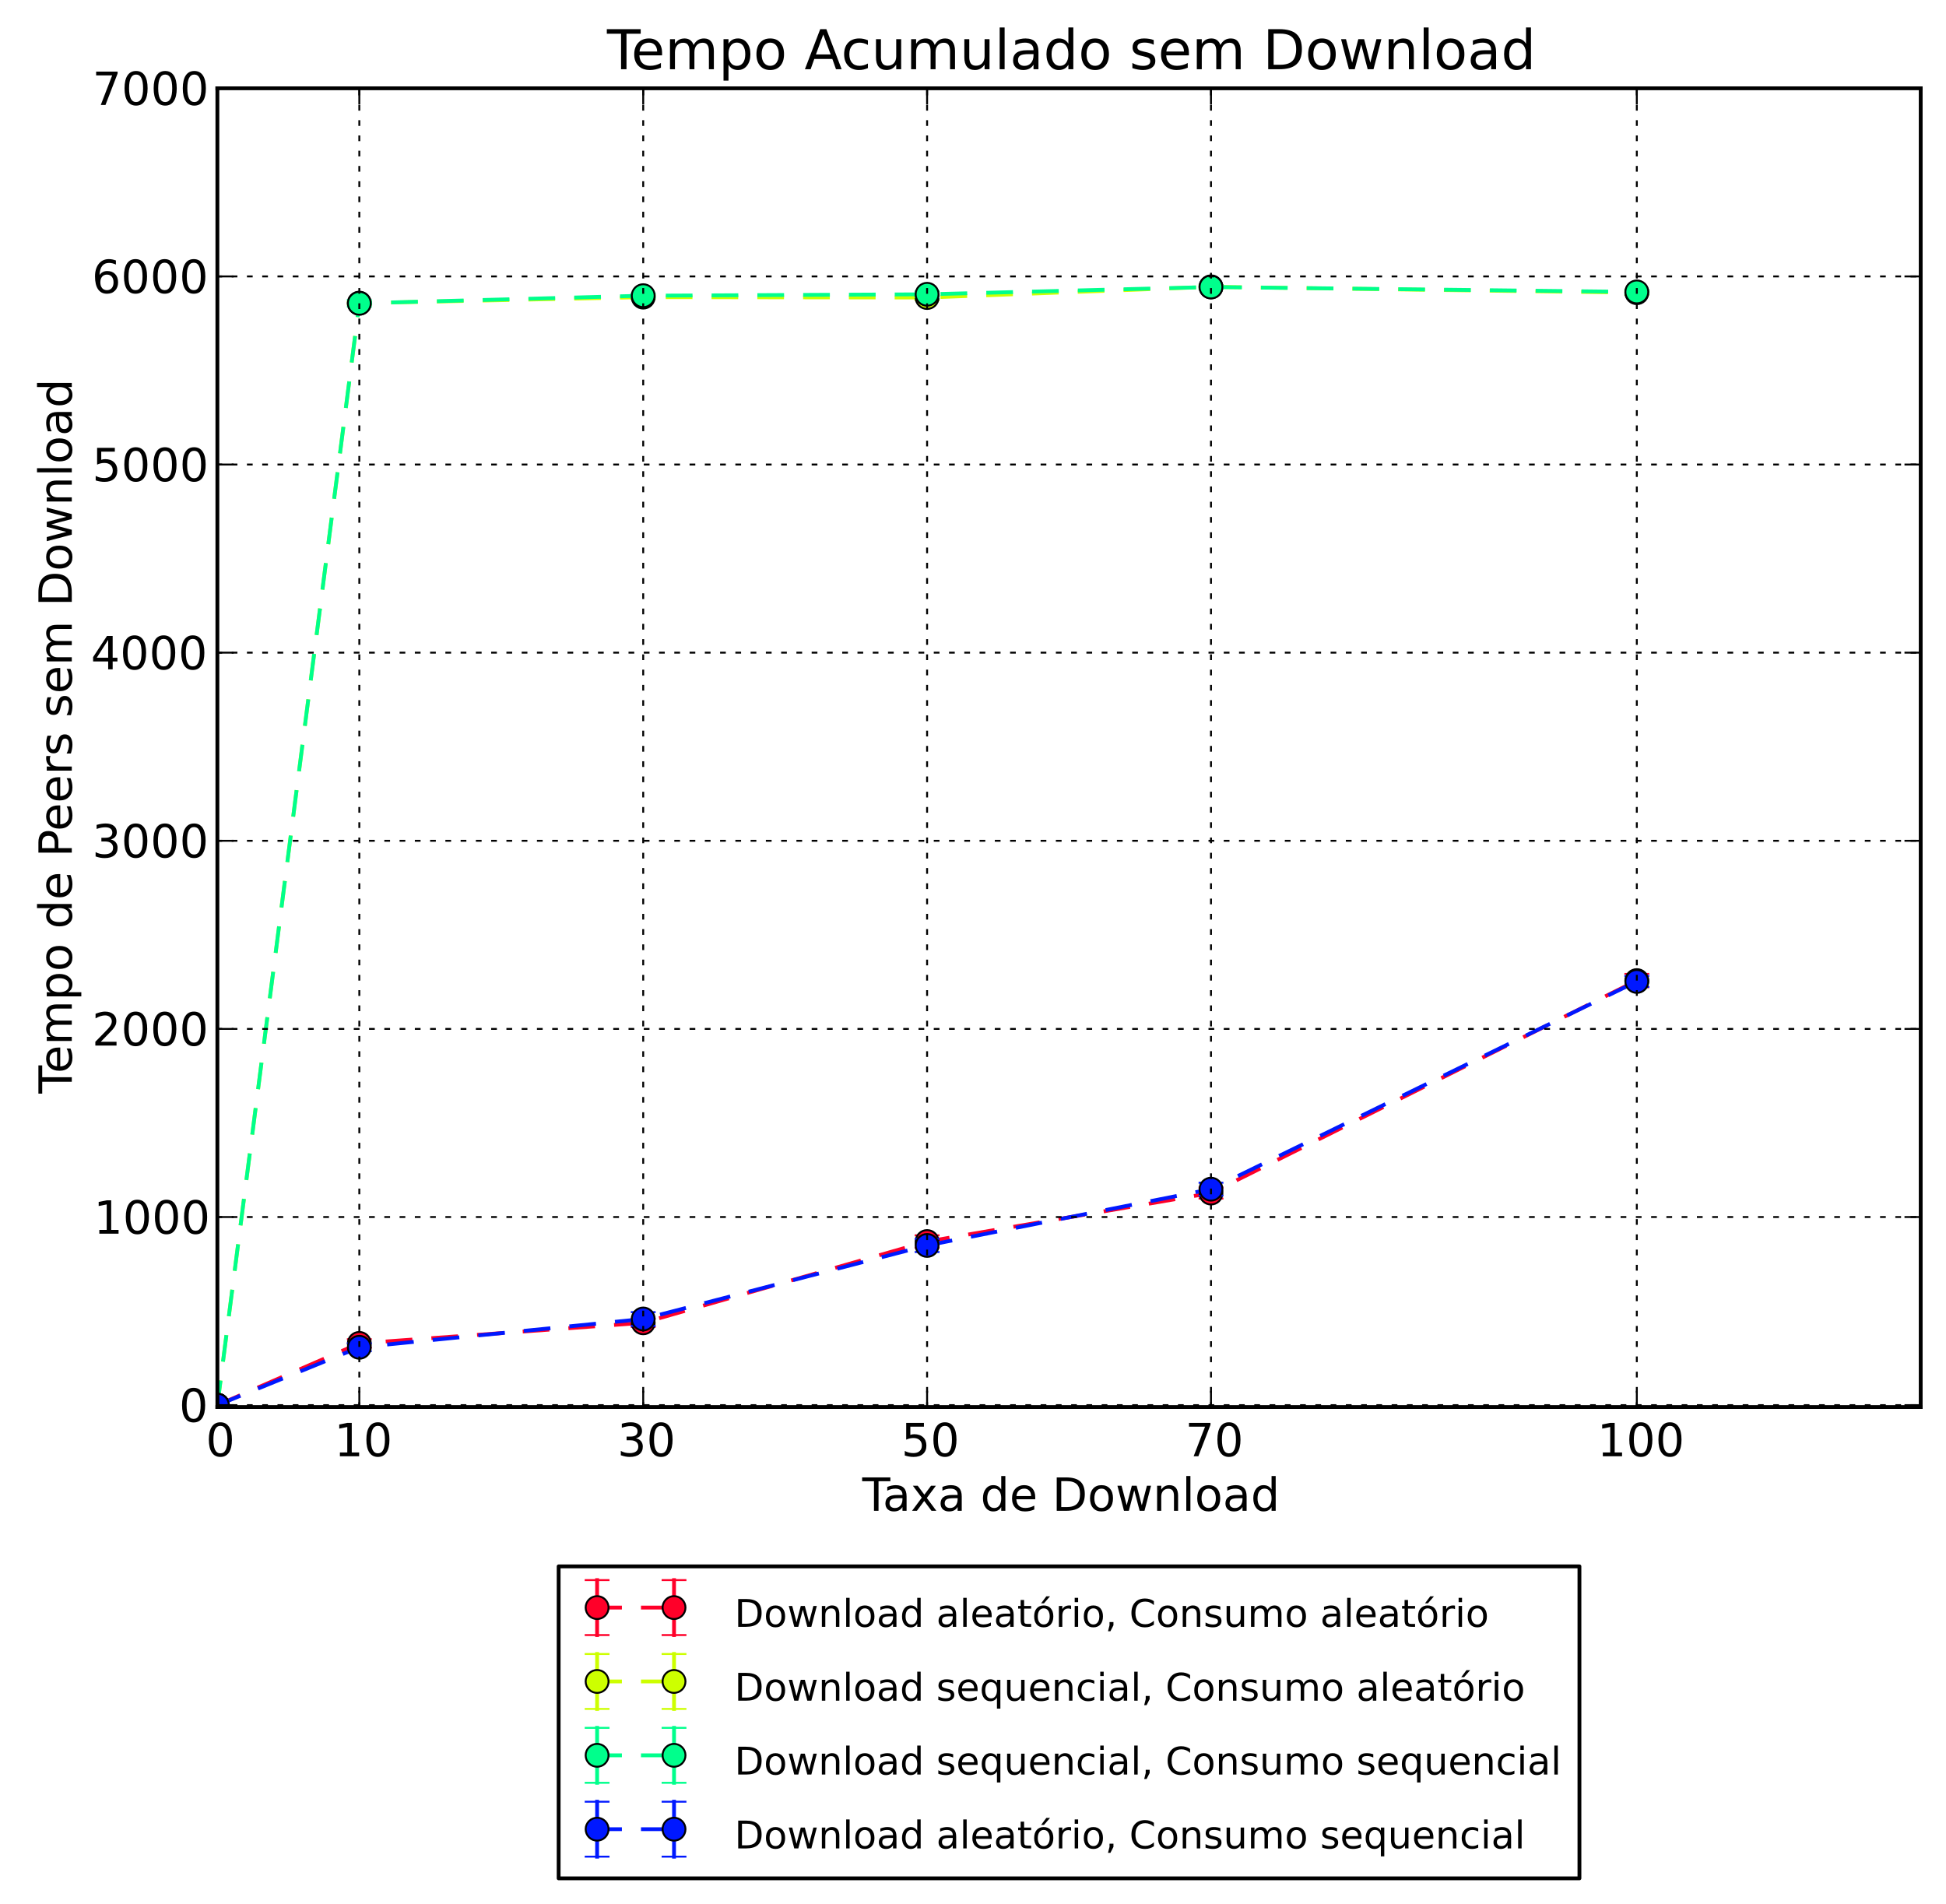 <?xml version="1.0" encoding="utf-8" standalone="no"?>
<!DOCTYPE svg PUBLIC "-//W3C//DTD SVG 1.1//EN"
  "http://www.w3.org/Graphics/SVG/1.1/DTD/svg11.dtd">
<!-- Created with matplotlib (http://matplotlib.sourceforge.net/) -->
<svg height="499pt" version="1.1" viewBox="0 0 510 499" width="510pt" xmlns="http://www.w3.org/2000/svg" xmlns:xlink="http://www.w3.org/1999/xlink">
 <defs>
  <style type="text/css">
*{stroke-linecap:square;stroke-linejoin:round;}
  </style>
 </defs>
 <g id="figure_1">
  <g id="patch_1">
   <path d="
M0 499.457
L510.57 499.457
L510.57 0
L0 0
z
" style="fill:#ffffff;"/>
  </g>
  <g id="axes_1">
   <g id="patch_2">
    <path d="
M56.97 368.742
L503.37 368.742
L503.37 23.142
L56.97 23.142
z
" style="fill:#ffffff;"/>
   </g>
   <g id="LineCollection_1">
    <defs>
     <path d="
M56.97 -131.208
L56.97 -131.208" id="C0_0_77875e7cdc"/>
     <path d="
M94.17 -146.29
L94.17 -148.488" id="C0_1_81afebf391"/>
     <path d="
M168.57 -151.706
L168.57 -153.869" id="C0_2_a67a0e5aa7"/>
     <path d="
M242.97 -172.454
L242.97 -175.717" id="C0_3_280962fc68"/>
     <path d="
M317.37 -185.34
L317.37 -188.241" id="C0_4_f4d5c0aabb"/>
     <path d="
M428.97 -240.724
L428.97 -244.218" id="C0_5_23caf55f71"/>
    </defs>
    <g clip-path="url(#p727c8624ce)">
     <use style="fill:none;stroke:#ff0029;stroke-linecap:butt;" x="0" xlink:href="#C0_0_77875e7cdc" y="499.457"/>
    </g>
    <g clip-path="url(#p727c8624ce)">
     <use style="fill:none;stroke:#ff0029;stroke-linecap:butt;" x="0" xlink:href="#C0_1_81afebf391" y="499.457"/>
    </g>
    <g clip-path="url(#p727c8624ce)">
     <use style="fill:none;stroke:#ff0029;stroke-linecap:butt;" x="0" xlink:href="#C0_2_a67a0e5aa7" y="499.457"/>
    </g>
    <g clip-path="url(#p727c8624ce)">
     <use style="fill:none;stroke:#ff0029;stroke-linecap:butt;" x="0" xlink:href="#C0_3_280962fc68" y="499.457"/>
    </g>
    <g clip-path="url(#p727c8624ce)">
     <use style="fill:none;stroke:#ff0029;stroke-linecap:butt;" x="0" xlink:href="#C0_4_f4d5c0aabb" y="499.457"/>
    </g>
    <g clip-path="url(#p727c8624ce)">
     <use style="fill:none;stroke:#ff0029;stroke-linecap:butt;" x="0" xlink:href="#C0_5_23caf55f71" y="499.457"/>
    </g>
   </g>
   <g id="LineCollection_2">
    <defs>
     <path d="
M56.97 -131.208
L56.97 -131.208" id="C1_0_77875e7cdc"/>
     <path d="
M94.17 -419.628
L94.17 -420.38" id="C1_1_fd5c88a44c"/>
     <path d="
M168.57 -421.088
L168.57 -422.094" id="C1_2_5c94bef409"/>
     <path d="
M242.97 -420.766
L242.97 -422.209" id="C1_3_8063e5467d"/>
     <path d="
M317.37 -423.872
L317.37 -424.694" id="C1_4_1bfd892294"/>
     <path d="
M428.97 -422.21
L428.97 -423.29" id="C1_5_fa98b110fc"/>
    </defs>
    <g clip-path="url(#p727c8624ce)">
     <use style="fill:none;stroke:#cdff00;stroke-linecap:butt;" x="0" xlink:href="#C1_0_77875e7cdc" y="499.457"/>
    </g>
    <g clip-path="url(#p727c8624ce)">
     <use style="fill:none;stroke:#cdff00;stroke-linecap:butt;" x="0" xlink:href="#C1_1_fd5c88a44c" y="499.457"/>
    </g>
    <g clip-path="url(#p727c8624ce)">
     <use style="fill:none;stroke:#cdff00;stroke-linecap:butt;" x="0" xlink:href="#C1_2_5c94bef409" y="499.457"/>
    </g>
    <g clip-path="url(#p727c8624ce)">
     <use style="fill:none;stroke:#cdff00;stroke-linecap:butt;" x="0" xlink:href="#C1_3_8063e5467d" y="499.457"/>
    </g>
    <g clip-path="url(#p727c8624ce)">
     <use style="fill:none;stroke:#cdff00;stroke-linecap:butt;" x="0" xlink:href="#C1_4_1bfd892294" y="499.457"/>
    </g>
    <g clip-path="url(#p727c8624ce)">
     <use style="fill:none;stroke:#cdff00;stroke-linecap:butt;" x="0" xlink:href="#C1_5_fa98b110fc" y="499.457"/>
    </g>
   </g>
   <g id="LineCollection_3">
    <defs>
     <path d="
M56.97 -131.208
L56.97 -131.208" id="C2_0_77875e7cdc"/>
     <path d="
M94.17 -419.102
L94.17 -420.846" id="C2_1_80845bbe58"/>
     <path d="
M168.57 -421.459
L168.57 -422.473" id="C2_2_c545c33451"/>
     <path d="
M242.97 -421.562
L242.97 -423.099" id="C2_3_1724a1abba"/>
     <path d="
M317.37 -423.863
L317.37 -424.614" id="C2_4_6afc0c7672"/>
     <path d="
M428.97 -422.547
L428.97 -423.367" id="C2_5_4f66bb7d41"/>
    </defs>
    <g clip-path="url(#p727c8624ce)">
     <use style="fill:none;stroke:#00ff8c;stroke-linecap:butt;" x="0" xlink:href="#C2_0_77875e7cdc" y="499.457"/>
    </g>
    <g clip-path="url(#p727c8624ce)">
     <use style="fill:none;stroke:#00ff8c;stroke-linecap:butt;" x="0" xlink:href="#C2_1_80845bbe58" y="499.457"/>
    </g>
    <g clip-path="url(#p727c8624ce)">
     <use style="fill:none;stroke:#00ff8c;stroke-linecap:butt;" x="0" xlink:href="#C2_2_c545c33451" y="499.457"/>
    </g>
    <g clip-path="url(#p727c8624ce)">
     <use style="fill:none;stroke:#00ff8c;stroke-linecap:butt;" x="0" xlink:href="#C2_3_1724a1abba" y="499.457"/>
    </g>
    <g clip-path="url(#p727c8624ce)">
     <use style="fill:none;stroke:#00ff8c;stroke-linecap:butt;" x="0" xlink:href="#C2_4_6afc0c7672" y="499.457"/>
    </g>
    <g clip-path="url(#p727c8624ce)">
     <use style="fill:none;stroke:#00ff8c;stroke-linecap:butt;" x="0" xlink:href="#C2_5_4f66bb7d41" y="499.457"/>
    </g>
   </g>
   <g id="LineCollection_4">
    <defs>
     <path d="
M56.97 -131.208
L56.97 -131.208" id="C3_0_77875e7cdc"/>
     <path d="
M94.17 -145.34
L94.17 -147.407" id="C3_1_63d1c11f34"/>
     <path d="
M168.57 -151.985
L168.57 -155.591" id="C3_2_d3421d0d80"/>
     <path d="
M242.97 -171.332
L242.97 -174.798" id="C3_3_a522436618"/>
     <path d="
M317.37 -186.128
L317.37 -189.494" id="C3_4_079cdf0c4e"/>
     <path d="
M428.97 -240.822
L428.97 -243.676" id="C3_5_b020850c23"/>
    </defs>
    <g clip-path="url(#p727c8624ce)">
     <use style="fill:none;stroke:#0018ff;stroke-linecap:butt;" x="0" xlink:href="#C3_0_77875e7cdc" y="499.457"/>
    </g>
    <g clip-path="url(#p727c8624ce)">
     <use style="fill:none;stroke:#0018ff;stroke-linecap:butt;" x="0" xlink:href="#C3_1_63d1c11f34" y="499.457"/>
    </g>
    <g clip-path="url(#p727c8624ce)">
     <use style="fill:none;stroke:#0018ff;stroke-linecap:butt;" x="0" xlink:href="#C3_2_d3421d0d80" y="499.457"/>
    </g>
    <g clip-path="url(#p727c8624ce)">
     <use style="fill:none;stroke:#0018ff;stroke-linecap:butt;" x="0" xlink:href="#C3_3_a522436618" y="499.457"/>
    </g>
    <g clip-path="url(#p727c8624ce)">
     <use style="fill:none;stroke:#0018ff;stroke-linecap:butt;" x="0" xlink:href="#C3_4_079cdf0c4e" y="499.457"/>
    </g>
    <g clip-path="url(#p727c8624ce)">
     <use style="fill:none;stroke:#0018ff;stroke-linecap:butt;" x="0" xlink:href="#C3_5_b020850c23" y="499.457"/>
    </g>
   </g>
   <g id="line2d_1">
    <defs>
     <path d="
M3 1.83697e-16
L-3 -1.83697e-16" id="m6846158e1f" style="stroke:#ff0029;stroke-linecap:butt;stroke-width:0.5;"/>
    </defs>
    <g clip-path="url(#p727c8624ce)">
     <use style="fill:#ff0029;stroke:#ff0029;stroke-linecap:butt;stroke-width:0.5;" x="56.97" xlink:href="#m6846158e1f" y="368.249"/>
     <use style="fill:#ff0029;stroke:#ff0029;stroke-linecap:butt;stroke-width:0.5;" x="94.17" xlink:href="#m6846158e1f" y="353.167"/>
     <use style="fill:#ff0029;stroke:#ff0029;stroke-linecap:butt;stroke-width:0.5;" x="168.57" xlink:href="#m6846158e1f" y="347.751"/>
     <use style="fill:#ff0029;stroke:#ff0029;stroke-linecap:butt;stroke-width:0.5;" x="242.97" xlink:href="#m6846158e1f" y="327.003"/>
     <use style="fill:#ff0029;stroke:#ff0029;stroke-linecap:butt;stroke-width:0.5;" x="317.37" xlink:href="#m6846158e1f" y="314.118"/>
     <use style="fill:#ff0029;stroke:#ff0029;stroke-linecap:butt;stroke-width:0.5;" x="428.97" xlink:href="#m6846158e1f" y="258.733"/>
    </g>
   </g>
   <g id="line2d_2">
    <g clip-path="url(#p727c8624ce)">
     <use style="fill:#ff0029;stroke:#ff0029;stroke-linecap:butt;stroke-width:0.5;" x="56.97" xlink:href="#m6846158e1f" y="368.249"/>
     <use style="fill:#ff0029;stroke:#ff0029;stroke-linecap:butt;stroke-width:0.5;" x="94.17" xlink:href="#m6846158e1f" y="350.969"/>
     <use style="fill:#ff0029;stroke:#ff0029;stroke-linecap:butt;stroke-width:0.5;" x="168.57" xlink:href="#m6846158e1f" y="345.588"/>
     <use style="fill:#ff0029;stroke:#ff0029;stroke-linecap:butt;stroke-width:0.5;" x="242.97" xlink:href="#m6846158e1f" y="323.74"/>
     <use style="fill:#ff0029;stroke:#ff0029;stroke-linecap:butt;stroke-width:0.5;" x="317.37" xlink:href="#m6846158e1f" y="311.216"/>
     <use style="fill:#ff0029;stroke:#ff0029;stroke-linecap:butt;stroke-width:0.5;" x="428.97" xlink:href="#m6846158e1f" y="255.239"/>
    </g>
   </g>
   <g id="line2d_3">
    <path clip-path="url(#p727c8624ce)" d="
M56.97 368.249
L94.17 352.068
L168.57 346.67
L242.97 325.372
L317.37 312.667
L428.97 256.986" style="fill:none;stroke:#ff0029;stroke-dasharray:6,6;stroke-dashoffset:0.0;stroke-linecap:butt;"/>
    <defs>
     <path d="
M0 3
C0.796 3 1.559 2.684 2.121 2.121
C2.684 1.559 3 0.796 3 0
C3 -0.796 2.684 -1.559 2.121 -2.121
C1.559 -2.684 0.796 -3 0 -3
C-0.796 -3 -1.559 -2.684 -2.121 -2.121
C-2.684 -1.559 -3 -0.796 -3 0
C-3 0.796 -2.684 1.559 -2.121 2.121
C-1.559 2.684 -0.796 3 0 3
z
" id="m0a5b6aa0fe" style="stroke:#000000;stroke-linecap:butt;stroke-width:0.5;"/>
    </defs>
    <g clip-path="url(#p727c8624ce)">
     <use style="fill:#ff0029;stroke:#000000;stroke-linecap:butt;stroke-width:0.5;" x="56.97" xlink:href="#m0a5b6aa0fe" y="368.249"/>
     <use style="fill:#ff0029;stroke:#000000;stroke-linecap:butt;stroke-width:0.5;" x="94.17" xlink:href="#m0a5b6aa0fe" y="352.068"/>
     <use style="fill:#ff0029;stroke:#000000;stroke-linecap:butt;stroke-width:0.5;" x="168.57" xlink:href="#m0a5b6aa0fe" y="346.67"/>
     <use style="fill:#ff0029;stroke:#000000;stroke-linecap:butt;stroke-width:0.5;" x="242.97" xlink:href="#m0a5b6aa0fe" y="325.372"/>
     <use style="fill:#ff0029;stroke:#000000;stroke-linecap:butt;stroke-width:0.5;" x="317.37" xlink:href="#m0a5b6aa0fe" y="312.667"/>
     <use style="fill:#ff0029;stroke:#000000;stroke-linecap:butt;stroke-width:0.5;" x="428.97" xlink:href="#m0a5b6aa0fe" y="256.986"/>
    </g>
   </g>
   <g id="line2d_4">
    <defs>
     <path d="
M3 1.83697e-16
L-3 -1.83697e-16" id="md9ffee2889" style="stroke:#cdff00;stroke-linecap:butt;stroke-width:0.5;"/>
    </defs>
    <g clip-path="url(#p727c8624ce)">
     <use style="fill:#cdff00;stroke:#cdff00;stroke-linecap:butt;stroke-width:0.5;" x="56.97" xlink:href="#md9ffee2889" y="368.249"/>
     <use style="fill:#cdff00;stroke:#cdff00;stroke-linecap:butt;stroke-width:0.5;" x="94.17" xlink:href="#md9ffee2889" y="79.829"/>
     <use style="fill:#cdff00;stroke:#cdff00;stroke-linecap:butt;stroke-width:0.5;" x="168.57" xlink:href="#md9ffee2889" y="78.369"/>
     <use style="fill:#cdff00;stroke:#cdff00;stroke-linecap:butt;stroke-width:0.5;" x="242.97" xlink:href="#md9ffee2889" y="78.691"/>
     <use style="fill:#cdff00;stroke:#cdff00;stroke-linecap:butt;stroke-width:0.5;" x="317.37" xlink:href="#md9ffee2889" y="75.585"/>
     <use style="fill:#cdff00;stroke:#cdff00;stroke-linecap:butt;stroke-width:0.5;" x="428.97" xlink:href="#md9ffee2889" y="77.248"/>
    </g>
   </g>
   <g id="line2d_5">
    <g clip-path="url(#p727c8624ce)">
     <use style="fill:#cdff00;stroke:#cdff00;stroke-linecap:butt;stroke-width:0.5;" x="56.97" xlink:href="#md9ffee2889" y="368.249"/>
     <use style="fill:#cdff00;stroke:#cdff00;stroke-linecap:butt;stroke-width:0.5;" x="94.17" xlink:href="#md9ffee2889" y="79.077"/>
     <use style="fill:#cdff00;stroke:#cdff00;stroke-linecap:butt;stroke-width:0.5;" x="168.57" xlink:href="#md9ffee2889" y="77.363"/>
     <use style="fill:#cdff00;stroke:#cdff00;stroke-linecap:butt;stroke-width:0.5;" x="242.97" xlink:href="#md9ffee2889" y="77.248"/>
     <use style="fill:#cdff00;stroke:#cdff00;stroke-linecap:butt;stroke-width:0.5;" x="317.37" xlink:href="#md9ffee2889" y="74.763"/>
     <use style="fill:#cdff00;stroke:#cdff00;stroke-linecap:butt;stroke-width:0.5;" x="428.97" xlink:href="#md9ffee2889" y="76.167"/>
    </g>
   </g>
   <g id="line2d_6">
    <path clip-path="url(#p727c8624ce)" d="
M56.97 368.249
L94.17 79.453
L168.57 77.866
L242.97 77.969
L317.37 75.174
L428.97 76.707" style="fill:none;stroke:#cdff00;stroke-dasharray:6,6;stroke-dashoffset:0.0;stroke-linecap:butt;"/>
    <defs>
     <path d="
M0 3
C0.796 3 1.559 2.684 2.121 2.121
C2.684 1.559 3 0.796 3 0
C3 -0.796 2.684 -1.559 2.121 -2.121
C1.559 -2.684 0.796 -3 0 -3
C-0.796 -3 -1.559 -2.684 -2.121 -2.121
C-2.684 -1.559 -3 -0.796 -3 0
C-3 0.796 -2.684 1.559 -2.121 2.121
C-1.559 2.684 -0.796 3 0 3
z
" id="mde945f8e1b" style="stroke:#000000;stroke-linecap:butt;stroke-width:0.5;"/>
    </defs>
    <g clip-path="url(#p727c8624ce)">
     <use style="fill:#cdff00;stroke:#000000;stroke-linecap:butt;stroke-width:0.5;" x="56.97" xlink:href="#mde945f8e1b" y="368.249"/>
     <use style="fill:#cdff00;stroke:#000000;stroke-linecap:butt;stroke-width:0.5;" x="94.17" xlink:href="#mde945f8e1b" y="79.453"/>
     <use style="fill:#cdff00;stroke:#000000;stroke-linecap:butt;stroke-width:0.5;" x="168.57" xlink:href="#mde945f8e1b" y="77.866"/>
     <use style="fill:#cdff00;stroke:#000000;stroke-linecap:butt;stroke-width:0.5;" x="242.97" xlink:href="#mde945f8e1b" y="77.969"/>
     <use style="fill:#cdff00;stroke:#000000;stroke-linecap:butt;stroke-width:0.5;" x="317.37" xlink:href="#mde945f8e1b" y="75.174"/>
     <use style="fill:#cdff00;stroke:#000000;stroke-linecap:butt;stroke-width:0.5;" x="428.97" xlink:href="#mde945f8e1b" y="76.707"/>
    </g>
   </g>
   <g id="line2d_7">
    <defs>
     <path d="
M3 1.83697e-16
L-3 -1.83697e-16" id="madeac93eba" style="stroke:#00ff8c;stroke-linecap:butt;stroke-width:0.5;"/>
    </defs>
    <g clip-path="url(#p727c8624ce)">
     <use style="fill:#00ff8c;stroke:#00ff8c;stroke-linecap:butt;stroke-width:0.5;" x="56.97" xlink:href="#madeac93eba" y="368.249"/>
     <use style="fill:#00ff8c;stroke:#00ff8c;stroke-linecap:butt;stroke-width:0.5;" x="94.17" xlink:href="#madeac93eba" y="80.355"/>
     <use style="fill:#00ff8c;stroke:#00ff8c;stroke-linecap:butt;stroke-width:0.5;" x="168.57" xlink:href="#madeac93eba" y="77.998"/>
     <use style="fill:#00ff8c;stroke:#00ff8c;stroke-linecap:butt;stroke-width:0.5;" x="242.97" xlink:href="#madeac93eba" y="77.895"/>
     <use style="fill:#00ff8c;stroke:#00ff8c;stroke-linecap:butt;stroke-width:0.5;" x="317.37" xlink:href="#madeac93eba" y="75.594"/>
     <use style="fill:#00ff8c;stroke:#00ff8c;stroke-linecap:butt;stroke-width:0.5;" x="428.97" xlink:href="#madeac93eba" y="76.911"/>
    </g>
   </g>
   <g id="line2d_8">
    <g clip-path="url(#p727c8624ce)">
     <use style="fill:#00ff8c;stroke:#00ff8c;stroke-linecap:butt;stroke-width:0.5;" x="56.97" xlink:href="#madeac93eba" y="368.249"/>
     <use style="fill:#00ff8c;stroke:#00ff8c;stroke-linecap:butt;stroke-width:0.5;" x="94.17" xlink:href="#madeac93eba" y="78.611"/>
     <use style="fill:#00ff8c;stroke:#00ff8c;stroke-linecap:butt;stroke-width:0.5;" x="168.57" xlink:href="#madeac93eba" y="76.984"/>
     <use style="fill:#00ff8c;stroke:#00ff8c;stroke-linecap:butt;stroke-width:0.5;" x="242.97" xlink:href="#madeac93eba" y="76.358"/>
     <use style="fill:#00ff8c;stroke:#00ff8c;stroke-linecap:butt;stroke-width:0.5;" x="317.37" xlink:href="#madeac93eba" y="74.843"/>
     <use style="fill:#00ff8c;stroke:#00ff8c;stroke-linecap:butt;stroke-width:0.5;" x="428.97" xlink:href="#madeac93eba" y="76.09"/>
    </g>
   </g>
   <g id="line2d_9">
    <path clip-path="url(#p727c8624ce)" d="
M56.97 368.249
L94.17 79.483
L168.57 77.491
L242.97 77.126
L317.37 75.218
L428.97 76.5" style="fill:none;stroke:#00ff8c;stroke-dasharray:6,6;stroke-dashoffset:0.0;stroke-linecap:butt;"/>
    <defs>
     <path d="
M0 3
C0.796 3 1.559 2.684 2.121 2.121
C2.684 1.559 3 0.796 3 0
C3 -0.796 2.684 -1.559 2.121 -2.121
C1.559 -2.684 0.796 -3 0 -3
C-0.796 -3 -1.559 -2.684 -2.121 -2.121
C-2.684 -1.559 -3 -0.796 -3 0
C-3 0.796 -2.684 1.559 -2.121 2.121
C-1.559 2.684 -0.796 3 0 3
z
" id="m663e8c8034" style="stroke:#000000;stroke-linecap:butt;stroke-width:0.5;"/>
    </defs>
    <g clip-path="url(#p727c8624ce)">
     <use style="fill:#00ff8c;stroke:#000000;stroke-linecap:butt;stroke-width:0.5;" x="56.97" xlink:href="#m663e8c8034" y="368.249"/>
     <use style="fill:#00ff8c;stroke:#000000;stroke-linecap:butt;stroke-width:0.5;" x="94.17" xlink:href="#m663e8c8034" y="79.483"/>
     <use style="fill:#00ff8c;stroke:#000000;stroke-linecap:butt;stroke-width:0.5;" x="168.57" xlink:href="#m663e8c8034" y="77.491"/>
     <use style="fill:#00ff8c;stroke:#000000;stroke-linecap:butt;stroke-width:0.5;" x="242.97" xlink:href="#m663e8c8034" y="77.126"/>
     <use style="fill:#00ff8c;stroke:#000000;stroke-linecap:butt;stroke-width:0.5;" x="317.37" xlink:href="#m663e8c8034" y="75.218"/>
     <use style="fill:#00ff8c;stroke:#000000;stroke-linecap:butt;stroke-width:0.5;" x="428.97" xlink:href="#m663e8c8034" y="76.5"/>
    </g>
   </g>
   <g id="line2d_10">
    <defs>
     <path d="
M3 1.83697e-16
L-3 -1.83697e-16" id="m07e6287c2d" style="stroke:#0018ff;stroke-linecap:butt;stroke-width:0.5;"/>
    </defs>
    <g clip-path="url(#p727c8624ce)">
     <use style="fill:#0018ff;stroke:#0018ff;stroke-linecap:butt;stroke-width:0.5;" x="56.97" xlink:href="#m07e6287c2d" y="368.249"/>
     <use style="fill:#0018ff;stroke:#0018ff;stroke-linecap:butt;stroke-width:0.5;" x="94.17" xlink:href="#m07e6287c2d" y="354.117"/>
     <use style="fill:#0018ff;stroke:#0018ff;stroke-linecap:butt;stroke-width:0.5;" x="168.57" xlink:href="#m07e6287c2d" y="347.472"/>
     <use style="fill:#0018ff;stroke:#0018ff;stroke-linecap:butt;stroke-width:0.5;" x="242.97" xlink:href="#m07e6287c2d" y="328.125"/>
     <use style="fill:#0018ff;stroke:#0018ff;stroke-linecap:butt;stroke-width:0.5;" x="317.37" xlink:href="#m07e6287c2d" y="313.33"/>
     <use style="fill:#0018ff;stroke:#0018ff;stroke-linecap:butt;stroke-width:0.5;" x="428.97" xlink:href="#m07e6287c2d" y="258.635"/>
    </g>
   </g>
   <g id="line2d_11">
    <g clip-path="url(#p727c8624ce)">
     <use style="fill:#0018ff;stroke:#0018ff;stroke-linecap:butt;stroke-width:0.5;" x="56.97" xlink:href="#m07e6287c2d" y="368.249"/>
     <use style="fill:#0018ff;stroke:#0018ff;stroke-linecap:butt;stroke-width:0.5;" x="94.17" xlink:href="#m07e6287c2d" y="352.051"/>
     <use style="fill:#0018ff;stroke:#0018ff;stroke-linecap:butt;stroke-width:0.5;" x="168.57" xlink:href="#m07e6287c2d" y="343.866"/>
     <use style="fill:#0018ff;stroke:#0018ff;stroke-linecap:butt;stroke-width:0.5;" x="242.97" xlink:href="#m07e6287c2d" y="324.66"/>
     <use style="fill:#0018ff;stroke:#0018ff;stroke-linecap:butt;stroke-width:0.5;" x="317.37" xlink:href="#m07e6287c2d" y="309.963"/>
     <use style="fill:#0018ff;stroke:#0018ff;stroke-linecap:butt;stroke-width:0.5;" x="428.97" xlink:href="#m07e6287c2d" y="255.781"/>
    </g>
   </g>
   <g id="line2d_12">
    <path clip-path="url(#p727c8624ce)" d="
M56.97 368.249
L94.17 353.084
L168.57 345.669
L242.97 326.392
L317.37 311.646
L428.97 257.208" style="fill:none;stroke:#0018ff;stroke-dasharray:6,6;stroke-dashoffset:0.0;stroke-linecap:butt;"/>
    <defs>
     <path d="
M0 3
C0.796 3 1.559 2.684 2.121 2.121
C2.684 1.559 3 0.796 3 0
C3 -0.796 2.684 -1.559 2.121 -2.121
C1.559 -2.684 0.796 -3 0 -3
C-0.796 -3 -1.559 -2.684 -2.121 -2.121
C-2.684 -1.559 -3 -0.796 -3 0
C-3 0.796 -2.684 1.559 -2.121 2.121
C-1.559 2.684 -0.796 3 0 3
z
" id="m08511178a8" style="stroke:#000000;stroke-linecap:butt;stroke-width:0.5;"/>
    </defs>
    <g clip-path="url(#p727c8624ce)">
     <use style="fill:#0018ff;stroke:#000000;stroke-linecap:butt;stroke-width:0.5;" x="56.97" xlink:href="#m08511178a8" y="368.249"/>
     <use style="fill:#0018ff;stroke:#000000;stroke-linecap:butt;stroke-width:0.5;" x="94.17" xlink:href="#m08511178a8" y="353.084"/>
     <use style="fill:#0018ff;stroke:#000000;stroke-linecap:butt;stroke-width:0.5;" x="168.57" xlink:href="#m08511178a8" y="345.669"/>
     <use style="fill:#0018ff;stroke:#000000;stroke-linecap:butt;stroke-width:0.5;" x="242.97" xlink:href="#m08511178a8" y="326.392"/>
     <use style="fill:#0018ff;stroke:#000000;stroke-linecap:butt;stroke-width:0.5;" x="317.37" xlink:href="#m08511178a8" y="311.646"/>
     <use style="fill:#0018ff;stroke:#000000;stroke-linecap:butt;stroke-width:0.5;" x="428.97" xlink:href="#m08511178a8" y="257.208"/>
    </g>
   </g>
   <g id="matplotlib.axis_1">
    <g id="xtick_1">
     <g id="line2d_13">
      <path clip-path="url(#p727c8624ce)" d="
M56.97 368.742
L56.97 23.142" style="fill:none;stroke:#000000;stroke-dasharray:1,3;stroke-dashoffset:0.0;stroke-linecap:butt;stroke-width:0.5;"/>
     </g>
     <g id="line2d_14">
      <defs>
       <path d="
M0 0
L0 -4" id="m0012dd4eef" style="stroke:#000000;stroke-linecap:butt;stroke-width:0.5;"/>
      </defs>
      <g>
       <use style="stroke:#000000;stroke-linecap:butt;stroke-width:0.5;" x="56.97" xlink:href="#m0012dd4eef" y="368.742"/>
      </g>
     </g>
     <g id="line2d_15">
      <defs>
       <path d="
M0 0
L0 4" id="m476344969c" style="stroke:#000000;stroke-linecap:butt;stroke-width:0.5;"/>
      </defs>
      <g>
       <use style="stroke:#000000;stroke-linecap:butt;stroke-width:0.5;" x="56.97" xlink:href="#m476344969c" y="23.142"/>
      </g>
     </g>
     <g id="text_1">
      <!-- 0 -->
      <defs>
       <path d="
M31.781 66.406
Q24.172 66.406 20.328 58.906
Q16.5 51.422 16.5 36.375
Q16.5 21.391 20.328 13.891
Q24.172 6.391 31.781 6.391
Q39.453 6.391 43.281 13.891
Q47.125 21.391 47.125 36.375
Q47.125 51.422 43.281 58.906
Q39.453 66.406 31.781 66.406
M31.781 74.219
Q44.047 74.219 50.516 64.516
Q56.984 54.828 56.984 36.375
Q56.984 17.969 50.516 8.266
Q44.047 -1.422 31.781 -1.422
Q19.531 -1.422 13.062 8.266
Q6.594 17.969 6.594 36.375
Q6.594 54.828 13.062 64.516
Q19.531 74.219 31.781 74.219" id="DejaVuSans-30"/>
      </defs>
      <g transform="translate(53.947 381.648)scale(0.12 -0.12)">
       <use xlink:href="#DejaVuSans-30"/>
      </g>
     </g>
    </g>
    <g id="xtick_2">
     <g id="line2d_16">
      <path clip-path="url(#p727c8624ce)" d="
M94.17 368.742
L94.17 23.142" style="fill:none;stroke:#000000;stroke-dasharray:1,3;stroke-dashoffset:0.0;stroke-linecap:butt;stroke-width:0.5;"/>
     </g>
     <g id="line2d_17">
      <g>
       <use style="stroke:#000000;stroke-linecap:butt;stroke-width:0.5;" x="94.17" xlink:href="#m0012dd4eef" y="368.742"/>
      </g>
     </g>
     <g id="line2d_18">
      <g>
       <use style="stroke:#000000;stroke-linecap:butt;stroke-width:0.5;" x="94.17" xlink:href="#m476344969c" y="23.142"/>
      </g>
     </g>
     <g id="text_2">
      <!-- 10 -->
      <defs>
       <path d="
M12.406 8.297
L28.516 8.297
L28.516 63.922
L10.984 60.406
L10.984 69.391
L28.422 72.906
L38.281 72.906
L38.281 8.297
L54.391 8.297
L54.391 0
L12.406 0
z
" id="DejaVuSans-31"/>
      </defs>
      <g transform="translate(87.593 381.648)scale(0.12 -0.12)">
       <use xlink:href="#DejaVuSans-31"/>
       <use x="63.623" xlink:href="#DejaVuSans-30"/>
      </g>
     </g>
    </g>
    <g id="xtick_3">
     <g id="line2d_19">
      <path clip-path="url(#p727c8624ce)" d="
M168.57 368.742
L168.57 23.142" style="fill:none;stroke:#000000;stroke-dasharray:1,3;stroke-dashoffset:0.0;stroke-linecap:butt;stroke-width:0.5;"/>
     </g>
     <g id="line2d_20">
      <g>
       <use style="stroke:#000000;stroke-linecap:butt;stroke-width:0.5;" x="168.57" xlink:href="#m0012dd4eef" y="368.742"/>
      </g>
     </g>
     <g id="line2d_21">
      <g>
       <use style="stroke:#000000;stroke-linecap:butt;stroke-width:0.5;" x="168.57" xlink:href="#m476344969c" y="23.142"/>
      </g>
     </g>
     <g id="text_3">
      <!-- 30 -->
      <defs>
       <path d="
M40.578 39.312
Q47.656 37.797 51.625 33
Q55.609 28.219 55.609 21.188
Q55.609 10.406 48.188 4.484
Q40.766 -1.422 27.094 -1.422
Q22.516 -1.422 17.656 -0.516
Q12.797 0.391 7.625 2.203
L7.625 11.719
Q11.719 9.328 16.594 8.109
Q21.484 6.891 26.812 6.891
Q36.078 6.891 40.938 10.547
Q45.797 14.203 45.797 21.188
Q45.797 27.641 41.281 31.266
Q36.766 34.906 28.719 34.906
L20.219 34.906
L20.219 43.016
L29.109 43.016
Q36.375 43.016 40.234 45.922
Q44.094 48.828 44.094 54.297
Q44.094 59.906 40.109 62.906
Q36.141 65.922 28.719 65.922
Q24.656 65.922 20.016 65.031
Q15.375 64.156 9.812 62.312
L9.812 71.094
Q15.438 72.656 20.344 73.438
Q25.25 74.219 29.594 74.219
Q40.828 74.219 47.359 69.109
Q53.906 64.016 53.906 55.328
Q53.906 49.266 50.438 45.094
Q46.969 40.922 40.578 39.312" id="DejaVuSans-33"/>
      </defs>
      <g transform="translate(161.791 381.648)scale(0.12 -0.12)">
       <use xlink:href="#DejaVuSans-33"/>
       <use x="63.623" xlink:href="#DejaVuSans-30"/>
      </g>
     </g>
    </g>
    <g id="xtick_4">
     <g id="line2d_22">
      <path clip-path="url(#p727c8624ce)" d="
M242.97 368.742
L242.97 23.142" style="fill:none;stroke:#000000;stroke-dasharray:1,3;stroke-dashoffset:0.0;stroke-linecap:butt;stroke-width:0.5;"/>
     </g>
     <g id="line2d_23">
      <g>
       <use style="stroke:#000000;stroke-linecap:butt;stroke-width:0.5;" x="242.97" xlink:href="#m0012dd4eef" y="368.742"/>
      </g>
     </g>
     <g id="line2d_24">
      <g>
       <use style="stroke:#000000;stroke-linecap:butt;stroke-width:0.5;" x="242.97" xlink:href="#m476344969c" y="23.142"/>
      </g>
     </g>
     <g id="text_4">
      <!-- 50 -->
      <defs>
       <path d="
M10.797 72.906
L49.516 72.906
L49.516 64.594
L19.828 64.594
L19.828 46.734
Q21.969 47.469 24.109 47.828
Q26.266 48.188 28.422 48.188
Q40.625 48.188 47.75 41.5
Q54.891 34.812 54.891 23.391
Q54.891 11.625 47.562 5.094
Q40.234 -1.422 26.906 -1.422
Q22.312 -1.422 17.547 -0.641
Q12.797 0.141 7.719 1.703
L7.719 11.625
Q12.109 9.234 16.797 8.062
Q21.484 6.891 26.703 6.891
Q35.156 6.891 40.078 11.328
Q45.016 15.766 45.016 23.391
Q45.016 31 40.078 35.438
Q35.156 39.891 26.703 39.891
Q22.75 39.891 18.812 39.016
Q14.891 38.141 10.797 36.281
z
" id="DejaVuSans-35"/>
      </defs>
      <g transform="translate(236.197 381.648)scale(0.12 -0.12)">
       <use xlink:href="#DejaVuSans-35"/>
       <use x="63.623" xlink:href="#DejaVuSans-30"/>
      </g>
     </g>
    </g>
    <g id="xtick_5">
     <g id="line2d_25">
      <path clip-path="url(#p727c8624ce)" d="
M317.37 368.742
L317.37 23.142" style="fill:none;stroke:#000000;stroke-dasharray:1,3;stroke-dashoffset:0.0;stroke-linecap:butt;stroke-width:0.5;"/>
     </g>
     <g id="line2d_26">
      <g>
       <use style="stroke:#000000;stroke-linecap:butt;stroke-width:0.5;" x="317.37" xlink:href="#m0012dd4eef" y="368.742"/>
      </g>
     </g>
     <g id="line2d_27">
      <g>
       <use style="stroke:#000000;stroke-linecap:butt;stroke-width:0.5;" x="317.37" xlink:href="#m476344969c" y="23.142"/>
      </g>
     </g>
     <g id="text_5">
      <!-- 70 -->
      <defs>
       <path d="
M8.203 72.906
L55.078 72.906
L55.078 68.703
L28.609 0
L18.312 0
L43.219 64.594
L8.203 64.594
z
" id="DejaVuSans-37"/>
      </defs>
      <g transform="translate(310.626 381.648)scale(0.12 -0.12)">
       <use xlink:href="#DejaVuSans-37"/>
       <use x="63.623" xlink:href="#DejaVuSans-30"/>
      </g>
     </g>
    </g>
    <g id="xtick_6">
     <g id="line2d_28">
      <path clip-path="url(#p727c8624ce)" d="
M428.97 368.742
L428.97 23.142" style="fill:none;stroke:#000000;stroke-dasharray:1,3;stroke-dashoffset:0.0;stroke-linecap:butt;stroke-width:0.5;"/>
     </g>
     <g id="line2d_29">
      <g>
       <use style="stroke:#000000;stroke-linecap:butt;stroke-width:0.5;" x="428.97" xlink:href="#m0012dd4eef" y="368.742"/>
      </g>
     </g>
     <g id="line2d_30">
      <g>
       <use style="stroke:#000000;stroke-linecap:butt;stroke-width:0.5;" x="428.97" xlink:href="#m476344969c" y="23.142"/>
      </g>
     </g>
     <g id="text_6">
      <!-- 100 -->
      <g transform="translate(418.575 381.648)scale(0.12 -0.12)">
       <use xlink:href="#DejaVuSans-31"/>
       <use x="63.623" xlink:href="#DejaVuSans-30"/>
       <use x="127.246" xlink:href="#DejaVuSans-30"/>
      </g>
     </g>
    </g>
    <g id="text_7">
     <!-- Taxa de Download -->
     <defs>
      <path d="
M-0.297 72.906
L61.375 72.906
L61.375 64.594
L35.5 64.594
L35.5 0
L25.594 0
L25.594 64.594
L-0.297 64.594
z
" id="DejaVuSans-54"/>
      <path d="
M30.609 48.391
Q23.391 48.391 19.188 42.75
Q14.984 37.109 14.984 27.297
Q14.984 17.484 19.156 11.844
Q23.344 6.203 30.609 6.203
Q37.797 6.203 41.984 11.859
Q46.188 17.531 46.188 27.297
Q46.188 37.016 41.984 42.703
Q37.797 48.391 30.609 48.391
M30.609 56
Q42.328 56 49.016 48.375
Q55.719 40.766 55.719 27.297
Q55.719 13.875 49.016 6.219
Q42.328 -1.422 30.609 -1.422
Q18.844 -1.422 12.172 6.219
Q5.516 13.875 5.516 27.297
Q5.516 40.766 12.172 48.375
Q18.844 56 30.609 56" id="DejaVuSans-6f"/>
      <path d="
M54.891 33.016
L54.891 0
L45.906 0
L45.906 32.719
Q45.906 40.484 42.875 44.328
Q39.844 48.188 33.797 48.188
Q26.516 48.188 22.312 43.547
Q18.109 38.922 18.109 30.906
L18.109 0
L9.078 0
L9.078 54.688
L18.109 54.688
L18.109 46.188
Q21.344 51.125 25.703 53.562
Q30.078 56 35.797 56
Q45.219 56 50.047 50.172
Q54.891 44.344 54.891 33.016" id="DejaVuSans-6e"/>
      <path d="
M9.422 75.984
L18.406 75.984
L18.406 0
L9.422 0
z
" id="DejaVuSans-6c"/>
      <path d="
M19.672 64.797
L19.672 8.109
L31.594 8.109
Q46.688 8.109 53.688 14.938
Q60.688 21.781 60.688 36.531
Q60.688 51.172 53.688 57.984
Q46.688 64.797 31.594 64.797
z

M9.812 72.906
L30.078 72.906
Q51.266 72.906 61.172 64.094
Q71.094 55.281 71.094 36.531
Q71.094 17.672 61.125 8.828
Q51.172 0 30.078 0
L9.812 0
z
" id="DejaVuSans-44"/>
      <path id="DejaVuSans-20"/>
      <path d="
M54.891 54.688
L35.109 28.078
L55.906 0
L45.312 0
L29.391 21.484
L13.484 0
L2.875 0
L24.125 28.609
L4.688 54.688
L15.281 54.688
L29.781 35.203
L44.281 54.688
z
" id="DejaVuSans-78"/>
      <path d="
M45.406 46.391
L45.406 75.984
L54.391 75.984
L54.391 0
L45.406 0
L45.406 8.203
Q42.578 3.328 38.25 0.953
Q33.938 -1.422 27.875 -1.422
Q17.969 -1.422 11.734 6.484
Q5.516 14.406 5.516 27.297
Q5.516 40.188 11.734 48.094
Q17.969 56 27.875 56
Q33.938 56 38.25 53.625
Q42.578 51.266 45.406 46.391
M14.797 27.297
Q14.797 17.391 18.875 11.75
Q22.953 6.109 30.078 6.109
Q37.203 6.109 41.297 11.75
Q45.406 17.391 45.406 27.297
Q45.406 37.203 41.297 42.844
Q37.203 48.484 30.078 48.484
Q22.953 48.484 18.875 42.844
Q14.797 37.203 14.797 27.297" id="DejaVuSans-64"/>
      <path d="
M56.203 29.594
L56.203 25.203
L14.891 25.203
Q15.484 15.922 20.484 11.062
Q25.484 6.203 34.422 6.203
Q39.594 6.203 44.453 7.469
Q49.312 8.734 54.109 11.281
L54.109 2.781
Q49.266 0.734 44.188 -0.344
Q39.109 -1.422 33.891 -1.422
Q20.797 -1.422 13.156 6.188
Q5.516 13.812 5.516 26.812
Q5.516 40.234 12.766 48.109
Q20.016 56 32.328 56
Q43.359 56 49.781 48.891
Q56.203 41.797 56.203 29.594
M47.219 32.234
Q47.125 39.594 43.094 43.984
Q39.062 48.391 32.422 48.391
Q24.906 48.391 20.391 44.141
Q15.875 39.891 15.188 32.172
z
" id="DejaVuSans-65"/>
      <path d="
M4.203 54.688
L13.188 54.688
L24.422 12.016
L35.594 54.688
L46.188 54.688
L57.422 12.016
L68.609 54.688
L77.594 54.688
L63.281 0
L52.688 0
L40.922 44.828
L29.109 0
L18.5 0
z
" id="DejaVuSans-77"/>
      <path d="
M34.281 27.484
Q23.391 27.484 19.188 25
Q14.984 22.516 14.984 16.5
Q14.984 11.719 18.141 8.906
Q21.297 6.109 26.703 6.109
Q34.188 6.109 38.703 11.406
Q43.219 16.703 43.219 25.484
L43.219 27.484
z

M52.203 31.203
L52.203 0
L43.219 0
L43.219 8.297
Q40.141 3.328 35.547 0.953
Q30.953 -1.422 24.312 -1.422
Q15.922 -1.422 10.953 3.297
Q6 8.016 6 15.922
Q6 25.141 12.172 29.828
Q18.359 34.516 30.609 34.516
L43.219 34.516
L43.219 35.406
Q43.219 41.609 39.141 45
Q35.062 48.391 27.688 48.391
Q23 48.391 18.547 47.266
Q14.109 46.141 10.016 43.891
L10.016 52.203
Q14.938 54.109 19.578 55.047
Q24.219 56 28.609 56
Q40.484 56 46.344 49.844
Q52.203 43.703 52.203 31.203" id="DejaVuSans-61"/>
     </defs>
     <g transform="translate(225.979 395.937)scale(0.12 -0.12)">
      <use xlink:href="#DejaVuSans-54"/>
      <use x="44.584" xlink:href="#DejaVuSans-61"/>
      <use x="105.863" xlink:href="#DejaVuSans-78"/>
      <use x="165.043" xlink:href="#DejaVuSans-61"/>
      <use x="226.322" xlink:href="#DejaVuSans-20"/>
      <use x="258.109" xlink:href="#DejaVuSans-64"/>
      <use x="321.586" xlink:href="#DejaVuSans-65"/>
      <use x="383.109" xlink:href="#DejaVuSans-20"/>
      <use x="414.896" xlink:href="#DejaVuSans-44"/>
      <use x="491.898" xlink:href="#DejaVuSans-6f"/>
      <use x="553.08" xlink:href="#DejaVuSans-77"/>
      <use x="634.867" xlink:href="#DejaVuSans-6e"/>
      <use x="698.246" xlink:href="#DejaVuSans-6c"/>
      <use x="726.029" xlink:href="#DejaVuSans-6f"/>
      <use x="787.211" xlink:href="#DejaVuSans-61"/>
      <use x="848.49" xlink:href="#DejaVuSans-64"/>
     </g>
    </g>
   </g>
   <g id="matplotlib.axis_2">
    <g id="ytick_1">
     <g id="line2d_31">
      <path clip-path="url(#p727c8624ce)" d="
M56.97 368.249
L503.37 368.249" style="fill:none;stroke:#000000;stroke-dasharray:1,3;stroke-dashoffset:0.0;stroke-linecap:butt;stroke-width:0.5;"/>
     </g>
     <g id="line2d_32">
      <defs>
       <path d="
M0 0
L4 0" id="me8a85f7bf6" style="stroke:#000000;stroke-linecap:butt;stroke-width:0.5;"/>
      </defs>
      <g>
       <use style="stroke:#000000;stroke-linecap:butt;stroke-width:0.5;" x="56.97" xlink:href="#me8a85f7bf6" y="368.249"/>
      </g>
     </g>
     <g id="line2d_33">
      <defs>
       <path d="
M0 0
L-4 0" id="m1a32005dea" style="stroke:#000000;stroke-linecap:butt;stroke-width:0.5;"/>
      </defs>
      <g>
       <use style="stroke:#000000;stroke-linecap:butt;stroke-width:0.5;" x="503.37" xlink:href="#m1a32005dea" y="368.249"/>
      </g>
     </g>
     <g id="text_8">
      <!-- 0 -->
      <g transform="translate(46.923 372.617)scale(0.12 -0.12)">
       <use xlink:href="#DejaVuSans-30"/>
      </g>
     </g>
    </g>
    <g id="ytick_2">
     <g id="line2d_34">
      <path clip-path="url(#p727c8624ce)" d="
M56.97 318.948
L503.37 318.948" style="fill:none;stroke:#000000;stroke-dasharray:1,3;stroke-dashoffset:0.0;stroke-linecap:butt;stroke-width:0.5;"/>
     </g>
     <g id="line2d_35">
      <g>
       <use style="stroke:#000000;stroke-linecap:butt;stroke-width:0.5;" x="56.97" xlink:href="#me8a85f7bf6" y="318.948"/>
      </g>
     </g>
     <g id="line2d_36">
      <g>
       <use style="stroke:#000000;stroke-linecap:butt;stroke-width:0.5;" x="503.37" xlink:href="#m1a32005dea" y="318.948"/>
      </g>
     </g>
     <g id="text_9">
      <!-- 1000 -->
      <g transform="translate(24.545 323.316)scale(0.12 -0.12)">
       <use xlink:href="#DejaVuSans-31"/>
       <use x="63.623" xlink:href="#DejaVuSans-30"/>
       <use x="127.246" xlink:href="#DejaVuSans-30"/>
       <use x="190.869" xlink:href="#DejaVuSans-30"/>
      </g>
     </g>
    </g>
    <g id="ytick_3">
     <g id="line2d_37">
      <path clip-path="url(#p727c8624ce)" d="
M56.97 269.647
L503.37 269.647" style="fill:none;stroke:#000000;stroke-dasharray:1,3;stroke-dashoffset:0.0;stroke-linecap:butt;stroke-width:0.5;"/>
     </g>
     <g id="line2d_38">
      <g>
       <use style="stroke:#000000;stroke-linecap:butt;stroke-width:0.5;" x="56.97" xlink:href="#me8a85f7bf6" y="269.647"/>
      </g>
     </g>
     <g id="line2d_39">
      <g>
       <use style="stroke:#000000;stroke-linecap:butt;stroke-width:0.5;" x="503.37" xlink:href="#m1a32005dea" y="269.647"/>
      </g>
     </g>
     <g id="text_10">
      <!-- 2000 -->
      <defs>
       <path d="
M19.188 8.297
L53.609 8.297
L53.609 0
L7.328 0
L7.328 8.297
Q12.938 14.109 22.625 23.891
Q32.328 33.688 34.812 36.531
Q39.547 41.844 41.422 45.531
Q43.312 49.219 43.312 52.781
Q43.312 58.594 39.234 62.25
Q35.156 65.922 28.609 65.922
Q23.969 65.922 18.812 64.312
Q13.672 62.703 7.812 59.422
L7.812 69.391
Q13.766 71.781 18.938 73
Q24.125 74.219 28.422 74.219
Q39.75 74.219 46.484 68.547
Q53.219 62.891 53.219 53.422
Q53.219 48.922 51.531 44.891
Q49.859 40.875 45.406 35.406
Q44.188 33.984 37.641 27.219
Q31.109 20.453 19.188 8.297" id="DejaVuSans-32"/>
      </defs>
      <g transform="translate(24.106 274.015)scale(0.12 -0.12)">
       <use xlink:href="#DejaVuSans-32"/>
       <use x="63.623" xlink:href="#DejaVuSans-30"/>
       <use x="127.246" xlink:href="#DejaVuSans-30"/>
       <use x="190.869" xlink:href="#DejaVuSans-30"/>
      </g>
     </g>
    </g>
    <g id="ytick_4">
     <g id="line2d_40">
      <path clip-path="url(#p727c8624ce)" d="
M56.97 220.346
L503.37 220.346" style="fill:none;stroke:#000000;stroke-dasharray:1,3;stroke-dashoffset:0.0;stroke-linecap:butt;stroke-width:0.5;"/>
     </g>
     <g id="line2d_41">
      <g>
       <use style="stroke:#000000;stroke-linecap:butt;stroke-width:0.5;" x="56.97" xlink:href="#me8a85f7bf6" y="220.346"/>
      </g>
     </g>
     <g id="line2d_42">
      <g>
       <use style="stroke:#000000;stroke-linecap:butt;stroke-width:0.5;" x="503.37" xlink:href="#m1a32005dea" y="220.346"/>
      </g>
     </g>
     <g id="text_11">
      <!-- 3000 -->
      <g transform="translate(24.142 224.714)scale(0.12 -0.12)">
       <use xlink:href="#DejaVuSans-33"/>
       <use x="63.623" xlink:href="#DejaVuSans-30"/>
       <use x="127.246" xlink:href="#DejaVuSans-30"/>
       <use x="190.869" xlink:href="#DejaVuSans-30"/>
      </g>
     </g>
    </g>
    <g id="ytick_5">
     <g id="line2d_43">
      <path clip-path="url(#p727c8624ce)" d="
M56.97 171.045
L503.37 171.045" style="fill:none;stroke:#000000;stroke-dasharray:1,3;stroke-dashoffset:0.0;stroke-linecap:butt;stroke-width:0.5;"/>
     </g>
     <g id="line2d_44">
      <g>
       <use style="stroke:#000000;stroke-linecap:butt;stroke-width:0.5;" x="56.97" xlink:href="#me8a85f7bf6" y="171.045"/>
      </g>
     </g>
     <g id="line2d_45">
      <g>
       <use style="stroke:#000000;stroke-linecap:butt;stroke-width:0.5;" x="503.37" xlink:href="#m1a32005dea" y="171.045"/>
      </g>
     </g>
     <g id="text_12">
      <!-- 4000 -->
      <defs>
       <path d="
M37.797 64.312
L12.891 25.391
L37.797 25.391
z

M35.203 72.906
L47.609 72.906
L47.609 25.391
L58.016 25.391
L58.016 17.188
L47.609 17.188
L47.609 0
L37.797 0
L37.797 17.188
L4.891 17.188
L4.891 26.703
z
" id="DejaVuSans-34"/>
      </defs>
      <g transform="translate(23.814 175.413)scale(0.12 -0.12)">
       <use xlink:href="#DejaVuSans-34"/>
       <use x="63.623" xlink:href="#DejaVuSans-30"/>
       <use x="127.246" xlink:href="#DejaVuSans-30"/>
       <use x="190.869" xlink:href="#DejaVuSans-30"/>
      </g>
     </g>
    </g>
    <g id="ytick_6">
     <g id="line2d_46">
      <path clip-path="url(#p727c8624ce)" d="
M56.97 121.744
L503.37 121.744" style="fill:none;stroke:#000000;stroke-dasharray:1,3;stroke-dashoffset:0.0;stroke-linecap:butt;stroke-width:0.5;"/>
     </g>
     <g id="line2d_47">
      <g>
       <use style="stroke:#000000;stroke-linecap:butt;stroke-width:0.5;" x="56.97" xlink:href="#me8a85f7bf6" y="121.744"/>
      </g>
     </g>
     <g id="line2d_48">
      <g>
       <use style="stroke:#000000;stroke-linecap:butt;stroke-width:0.5;" x="503.37" xlink:href="#m1a32005dea" y="121.744"/>
      </g>
     </g>
     <g id="text_13">
      <!-- 5000 -->
      <g transform="translate(24.153 126.112)scale(0.12 -0.12)">
       <use xlink:href="#DejaVuSans-35"/>
       <use x="63.623" xlink:href="#DejaVuSans-30"/>
       <use x="127.246" xlink:href="#DejaVuSans-30"/>
       <use x="190.869" xlink:href="#DejaVuSans-30"/>
      </g>
     </g>
    </g>
    <g id="ytick_7">
     <g id="line2d_49">
      <path clip-path="url(#p727c8624ce)" d="
M56.97 72.443
L503.37 72.443" style="fill:none;stroke:#000000;stroke-dasharray:1,3;stroke-dashoffset:0.0;stroke-linecap:butt;stroke-width:0.5;"/>
     </g>
     <g id="line2d_50">
      <g>
       <use style="stroke:#000000;stroke-linecap:butt;stroke-width:0.5;" x="56.97" xlink:href="#me8a85f7bf6" y="72.443"/>
      </g>
     </g>
     <g id="line2d_51">
      <g>
       <use style="stroke:#000000;stroke-linecap:butt;stroke-width:0.5;" x="503.37" xlink:href="#m1a32005dea" y="72.443"/>
      </g>
     </g>
     <g id="text_14">
      <!-- 6000 -->
      <defs>
       <path d="
M33.016 40.375
Q26.375 40.375 22.484 35.828
Q18.609 31.297 18.609 23.391
Q18.609 15.531 22.484 10.953
Q26.375 6.391 33.016 6.391
Q39.656 6.391 43.531 10.953
Q47.406 15.531 47.406 23.391
Q47.406 31.297 43.531 35.828
Q39.656 40.375 33.016 40.375
M52.594 71.297
L52.594 62.312
Q48.875 64.062 45.094 64.984
Q41.312 65.922 37.594 65.922
Q27.828 65.922 22.672 59.328
Q17.531 52.734 16.797 39.406
Q19.672 43.656 24.016 45.922
Q28.375 48.188 33.594 48.188
Q44.578 48.188 50.953 41.516
Q57.328 34.859 57.328 23.391
Q57.328 12.156 50.688 5.359
Q44.047 -1.422 33.016 -1.422
Q20.359 -1.422 13.672 8.266
Q6.984 17.969 6.984 36.375
Q6.984 53.656 15.188 63.938
Q23.391 74.219 37.203 74.219
Q40.922 74.219 44.703 73.484
Q48.484 72.75 52.594 71.297" id="DejaVuSans-36"/>
      </defs>
      <g transform="translate(24.065 76.811)scale(0.12 -0.12)">
       <use xlink:href="#DejaVuSans-36"/>
       <use x="63.623" xlink:href="#DejaVuSans-30"/>
       <use x="127.246" xlink:href="#DejaVuSans-30"/>
       <use x="190.869" xlink:href="#DejaVuSans-30"/>
      </g>
     </g>
    </g>
    <g id="ytick_8">
     <g id="line2d_52">
      <path clip-path="url(#p727c8624ce)" d="
M56.97 23.142
L503.37 23.142" style="fill:none;stroke:#000000;stroke-dasharray:1,3;stroke-dashoffset:0.0;stroke-linecap:butt;stroke-width:0.5;"/>
     </g>
     <g id="line2d_53">
      <g>
       <use style="stroke:#000000;stroke-linecap:butt;stroke-width:0.5;" x="56.97" xlink:href="#me8a85f7bf6" y="23.142"/>
      </g>
     </g>
     <g id="line2d_54">
      <g>
       <use style="stroke:#000000;stroke-linecap:butt;stroke-width:0.5;" x="503.37" xlink:href="#m1a32005dea" y="23.142"/>
      </g>
     </g>
     <g id="text_15">
      <!-- 7000 -->
      <g transform="translate(24.211 27.51)scale(0.12 -0.12)">
       <use xlink:href="#DejaVuSans-37"/>
       <use x="63.623" xlink:href="#DejaVuSans-30"/>
       <use x="127.246" xlink:href="#DejaVuSans-30"/>
       <use x="190.869" xlink:href="#DejaVuSans-30"/>
      </g>
     </g>
    </g>
    <g id="text_16">
     <!-- Tempo de Peers sem Download -->
     <defs>
      <path d="
M52 44.188
Q55.375 50.25 60.062 53.125
Q64.75 56 71.094 56
Q79.641 56 84.281 50.016
Q88.922 44.047 88.922 33.016
L88.922 0
L79.891 0
L79.891 32.719
Q79.891 40.578 77.094 44.375
Q74.312 48.188 68.609 48.188
Q61.625 48.188 57.562 43.547
Q53.516 38.922 53.516 30.906
L53.516 0
L44.484 0
L44.484 32.719
Q44.484 40.625 41.703 44.406
Q38.922 48.188 33.109 48.188
Q26.219 48.188 22.156 43.531
Q18.109 38.875 18.109 30.906
L18.109 0
L9.078 0
L9.078 54.688
L18.109 54.688
L18.109 46.188
Q21.188 51.219 25.484 53.609
Q29.781 56 35.688 56
Q41.656 56 45.828 52.969
Q50 49.953 52 44.188" id="DejaVuSans-6d"/>
      <path d="
M19.672 64.797
L19.672 37.406
L32.078 37.406
Q38.969 37.406 42.719 40.969
Q46.484 44.531 46.484 51.125
Q46.484 57.672 42.719 61.234
Q38.969 64.797 32.078 64.797
z

M9.812 72.906
L32.078 72.906
Q44.344 72.906 50.609 67.359
Q56.891 61.812 56.891 51.125
Q56.891 40.328 50.609 34.812
Q44.344 29.297 32.078 29.297
L19.672 29.297
L19.672 0
L9.812 0
z
" id="DejaVuSans-50"/>
      <path d="
M18.109 8.203
L18.109 -20.797
L9.078 -20.797
L9.078 54.688
L18.109 54.688
L18.109 46.391
Q20.953 51.266 25.266 53.625
Q29.594 56 35.594 56
Q45.562 56 51.781 48.094
Q58.016 40.188 58.016 27.297
Q58.016 14.406 51.781 6.484
Q45.562 -1.422 35.594 -1.422
Q29.594 -1.422 25.266 0.953
Q20.953 3.328 18.109 8.203
M48.688 27.297
Q48.688 37.203 44.609 42.844
Q40.531 48.484 33.406 48.484
Q26.266 48.484 22.188 42.844
Q18.109 37.203 18.109 27.297
Q18.109 17.391 22.188 11.75
Q26.266 6.109 33.406 6.109
Q40.531 6.109 44.609 11.75
Q48.688 17.391 48.688 27.297" id="DejaVuSans-70"/>
      <path d="
M44.281 53.078
L44.281 44.578
Q40.484 46.531 36.375 47.5
Q32.281 48.484 27.875 48.484
Q21.188 48.484 17.844 46.438
Q14.5 44.391 14.5 40.281
Q14.5 37.156 16.891 35.375
Q19.281 33.594 26.516 31.984
L29.594 31.297
Q39.156 29.25 43.188 25.516
Q47.219 21.781 47.219 15.094
Q47.219 7.469 41.188 3.016
Q35.156 -1.422 24.609 -1.422
Q20.219 -1.422 15.453 -0.562
Q10.688 0.297 5.422 2
L5.422 11.281
Q10.406 8.688 15.234 7.391
Q20.062 6.109 24.812 6.109
Q31.156 6.109 34.562 8.281
Q37.984 10.453 37.984 14.406
Q37.984 18.062 35.516 20.016
Q33.062 21.969 24.703 23.781
L21.578 24.516
Q13.234 26.266 9.516 29.906
Q5.812 33.547 5.812 39.891
Q5.812 47.609 11.281 51.797
Q16.75 56 26.812 56
Q31.781 56 36.172 55.266
Q40.578 54.547 44.281 53.078" id="DejaVuSans-73"/>
      <path d="
M41.109 46.297
Q39.594 47.172 37.812 47.578
Q36.031 48 33.891 48
Q26.266 48 22.188 43.047
Q18.109 38.094 18.109 28.812
L18.109 0
L9.078 0
L9.078 54.688
L18.109 54.688
L18.109 46.188
Q20.953 51.172 25.484 53.578
Q30.031 56 36.531 56
Q37.453 56 38.578 55.875
Q39.703 55.766 41.062 55.516
z
" id="DejaVuSans-72"/>
     </defs>
     <g transform="translate(18.814 286.571)rotate(-90.0)scale(0.12 -0.12)">
      <use xlink:href="#DejaVuSans-54"/>
      <use x="44.084" xlink:href="#DejaVuSans-65"/>
      <use x="105.607" xlink:href="#DejaVuSans-6d"/>
      <use x="203.02" xlink:href="#DejaVuSans-70"/>
      <use x="266.496" xlink:href="#DejaVuSans-6f"/>
      <use x="327.678" xlink:href="#DejaVuSans-20"/>
      <use x="359.465" xlink:href="#DejaVuSans-64"/>
      <use x="422.941" xlink:href="#DejaVuSans-65"/>
      <use x="484.465" xlink:href="#DejaVuSans-20"/>
      <use x="516.252" xlink:href="#DejaVuSans-50"/>
      <use x="572.93" xlink:href="#DejaVuSans-65"/>
      <use x="634.453" xlink:href="#DejaVuSans-65"/>
      <use x="695.977" xlink:href="#DejaVuSans-72"/>
      <use x="737.09" xlink:href="#DejaVuSans-73"/>
      <use x="789.189" xlink:href="#DejaVuSans-20"/>
      <use x="820.977" xlink:href="#DejaVuSans-73"/>
      <use x="873.076" xlink:href="#DejaVuSans-65"/>
      <use x="934.6" xlink:href="#DejaVuSans-6d"/>
      <use x="1032.012" xlink:href="#DejaVuSans-20"/>
      <use x="1063.799" xlink:href="#DejaVuSans-44"/>
      <use x="1140.801" xlink:href="#DejaVuSans-6f"/>
      <use x="1201.982" xlink:href="#DejaVuSans-77"/>
      <use x="1283.77" xlink:href="#DejaVuSans-6e"/>
      <use x="1347.148" xlink:href="#DejaVuSans-6c"/>
      <use x="1374.932" xlink:href="#DejaVuSans-6f"/>
      <use x="1436.113" xlink:href="#DejaVuSans-61"/>
      <use x="1497.393" xlink:href="#DejaVuSans-64"/>
     </g>
    </g>
   </g>
   <g id="patch_3">
    <path d="
M56.97 23.142
L503.37 23.142" style="fill:none;stroke:#000000;"/>
   </g>
   <g id="patch_4">
    <path d="
M503.37 368.742
L503.37 23.142" style="fill:none;stroke:#000000;"/>
   </g>
   <g id="patch_5">
    <path d="
M56.97 368.742
L503.37 368.742" style="fill:none;stroke:#000000;"/>
   </g>
   <g id="patch_6">
    <path d="
M56.97 368.742
L56.97 23.142" style="fill:none;stroke:#000000;"/>
   </g>
   <g id="text_17">
    <!-- Tempo Acumulado sem Download -->
    <defs>
     <path d="
M8.5 21.578
L8.5 54.688
L17.484 54.688
L17.484 21.922
Q17.484 14.156 20.5 10.266
Q23.531 6.391 29.594 6.391
Q36.859 6.391 41.078 11.031
Q45.312 15.672 45.312 23.688
L45.312 54.688
L54.297 54.688
L54.297 0
L45.312 0
L45.312 8.406
Q42.047 3.422 37.719 1
Q33.406 -1.422 27.688 -1.422
Q18.266 -1.422 13.375 4.438
Q8.5 10.297 8.5 21.578
M31.109 56
z
" id="DejaVuSans-75"/>
     <path d="
M34.188 63.188
L20.797 26.906
L47.609 26.906
z

M28.609 72.906
L39.797 72.906
L67.578 0
L57.328 0
L50.688 18.703
L17.828 18.703
L11.188 0
L0.781 0
z
" id="DejaVuSans-41"/>
     <path d="
M48.781 52.594
L48.781 44.188
Q44.969 46.297 41.141 47.344
Q37.312 48.391 33.406 48.391
Q24.656 48.391 19.812 42.844
Q14.984 37.312 14.984 27.297
Q14.984 17.281 19.812 11.734
Q24.656 6.203 33.406 6.203
Q37.312 6.203 41.141 7.25
Q44.969 8.297 48.781 10.406
L48.781 2.094
Q45.016 0.344 40.984 -0.531
Q36.969 -1.422 32.422 -1.422
Q20.062 -1.422 12.781 6.344
Q5.516 14.109 5.516 27.297
Q5.516 40.672 12.859 48.328
Q20.219 56 33.016 56
Q37.156 56 41.109 55.141
Q45.062 54.297 48.781 52.594" id="DejaVuSans-63"/>
    </defs>
    <g transform="translate(159.075 18.142)scale(0.144 -0.144)">
     <use xlink:href="#DejaVuSans-54"/>
     <use x="44.084" xlink:href="#DejaVuSans-65"/>
     <use x="105.607" xlink:href="#DejaVuSans-6d"/>
     <use x="203.02" xlink:href="#DejaVuSans-70"/>
     <use x="266.496" xlink:href="#DejaVuSans-6f"/>
     <use x="327.678" xlink:href="#DejaVuSans-20"/>
     <use x="359.465" xlink:href="#DejaVuSans-41"/>
     <use x="426.123" xlink:href="#DejaVuSans-63"/>
     <use x="481.104" xlink:href="#DejaVuSans-75"/>
     <use x="544.482" xlink:href="#DejaVuSans-6d"/>
     <use x="641.895" xlink:href="#DejaVuSans-75"/>
     <use x="705.273" xlink:href="#DejaVuSans-6c"/>
     <use x="733.057" xlink:href="#DejaVuSans-61"/>
     <use x="794.336" xlink:href="#DejaVuSans-64"/>
     <use x="857.812" xlink:href="#DejaVuSans-6f"/>
     <use x="918.994" xlink:href="#DejaVuSans-20"/>
     <use x="950.781" xlink:href="#DejaVuSans-73"/>
     <use x="1002.881" xlink:href="#DejaVuSans-65"/>
     <use x="1064.404" xlink:href="#DejaVuSans-6d"/>
     <use x="1161.816" xlink:href="#DejaVuSans-20"/>
     <use x="1193.604" xlink:href="#DejaVuSans-44"/>
     <use x="1270.605" xlink:href="#DejaVuSans-6f"/>
     <use x="1331.787" xlink:href="#DejaVuSans-77"/>
     <use x="1413.574" xlink:href="#DejaVuSans-6e"/>
     <use x="1476.953" xlink:href="#DejaVuSans-6c"/>
     <use x="1504.736" xlink:href="#DejaVuSans-6f"/>
     <use x="1565.918" xlink:href="#DejaVuSans-61"/>
     <use x="1627.197" xlink:href="#DejaVuSans-64"/>
    </g>
   </g>
   <g id="legend_1">
    <g id="patch_7">
     <path d="
M146.407 492.257
L413.933 492.257
L413.933 410.502
L146.407 410.502
L146.407 492.257
z
" style="fill:#ffffff;stroke:#000000;"/>
    </g>
    <g id="LineCollection_5">
     <defs>
      <path d="
M156.487 -70.955
L156.487 -85.355" id="C4_0_498283756e"/>
      <path d="
M176.647 -70.955
L176.647 -85.355" id="C4_1_96d6dd50da"/>
     </defs>
     <use style="fill:none;stroke:#ff0029;stroke-linecap:butt;" x="0" xlink:href="#C4_0_498283756e" y="499.457"/>
     <use style="fill:none;stroke:#ff0029;stroke-linecap:butt;" x="0" xlink:href="#C4_1_96d6dd50da" y="499.457"/>
    </g>
    <g id="line2d_55">
     <g>
      <use style="fill:#ff0029;stroke:#ff0029;stroke-linecap:butt;stroke-width:0.5;" x="156.487" xlink:href="#m6846158e1f" y="428.502"/>
      <use style="fill:#ff0029;stroke:#ff0029;stroke-linecap:butt;stroke-width:0.5;" x="176.647" xlink:href="#m6846158e1f" y="428.502"/>
     </g>
    </g>
    <g id="line2d_56">
     <g>
      <use style="fill:#ff0029;stroke:#ff0029;stroke-linecap:butt;stroke-width:0.5;" x="156.487" xlink:href="#m6846158e1f" y="414.102"/>
      <use style="fill:#ff0029;stroke:#ff0029;stroke-linecap:butt;stroke-width:0.5;" x="176.647" xlink:href="#m6846158e1f" y="414.102"/>
     </g>
    </g>
    <g id="line2d_57">
     <path d="
M156.487 421.302
L176.647 421.302" style="fill:none;stroke:#ff0029;stroke-dasharray:6,6;stroke-dashoffset:0.0;stroke-linecap:butt;"/>
    </g>
    <g id="line2d_58">
     <g>
      <use style="fill:#ff0029;stroke:#000000;stroke-linecap:butt;stroke-width:0.5;" x="156.487" xlink:href="#m0a5b6aa0fe" y="421.302"/>
      <use style="fill:#ff0029;stroke:#000000;stroke-linecap:butt;stroke-width:0.5;" x="176.647" xlink:href="#m0a5b6aa0fe" y="421.302"/>
     </g>
    </g>
    <g id="text_18">
     <!-- Download aleatório, Consumo aleatório -->
     <defs>
      <path d="
M18.312 70.219
L18.312 54.688
L36.812 54.688
L36.812 47.703
L18.312 47.703
L18.312 18.016
Q18.312 11.328 20.141 9.422
Q21.969 7.516 27.594 7.516
L36.812 7.516
L36.812 0
L27.594 0
Q17.188 0 13.234 3.875
Q9.281 7.766 9.281 18.016
L9.281 47.703
L2.688 47.703
L2.688 54.688
L9.281 54.688
L9.281 70.219
z
" id="DejaVuSans-74"/>
      <path d="
M64.406 67.281
L64.406 56.891
Q59.422 61.531 53.781 63.812
Q48.141 66.109 41.797 66.109
Q29.297 66.109 22.656 58.469
Q16.016 50.828 16.016 36.375
Q16.016 21.969 22.656 14.328
Q29.297 6.688 41.797 6.688
Q48.141 6.688 53.781 8.984
Q59.422 11.281 64.406 15.922
L64.406 5.609
Q59.234 2.094 53.438 0.328
Q47.656 -1.422 41.219 -1.422
Q24.656 -1.422 15.125 8.703
Q5.609 18.844 5.609 36.375
Q5.609 53.953 15.125 64.078
Q24.656 74.219 41.219 74.219
Q47.75 74.219 53.531 72.484
Q59.328 70.75 64.406 67.281" id="DejaVuSans-43"/>
      <path d="
M11.719 12.406
L22.016 12.406
L22.016 4
L14.016 -11.625
L7.719 -11.625
L11.719 4
z
" id="DejaVuSans-2c"/>
      <path d="
M30.609 48.391
Q23.391 48.391 19.188 42.75
Q14.984 37.109 14.984 27.297
Q14.984 17.484 19.156 11.844
Q23.344 6.203 30.609 6.203
Q37.797 6.203 41.984 11.859
Q46.188 17.531 46.188 27.297
Q46.188 37.016 41.984 42.703
Q37.797 48.391 30.609 48.391
M30.609 56
Q42.328 56 49.016 48.375
Q55.719 40.766 55.719 27.297
Q55.719 13.875 49.016 6.219
Q42.328 -1.422 30.609 -1.422
Q18.844 -1.422 12.172 6.219
Q5.516 13.875 5.516 27.297
Q5.516 40.766 12.172 48.375
Q18.844 56 30.609 56
M37.406 79.984
L47.125 79.984
L31.219 61.625
L23.734 61.625
z
" id="DejaVuSans-f3"/>
      <path d="
M9.422 54.688
L18.406 54.688
L18.406 0
L9.422 0
z

M9.422 75.984
L18.406 75.984
L18.406 64.594
L9.422 64.594
z
" id="DejaVuSans-69"/>
     </defs>
     <g transform="translate(192.487 426.342)scale(0.1 -0.1)">
      <use xlink:href="#DejaVuSans-44"/>
      <use x="77.002" xlink:href="#DejaVuSans-6f"/>
      <use x="138.184" xlink:href="#DejaVuSans-77"/>
      <use x="219.971" xlink:href="#DejaVuSans-6e"/>
      <use x="283.35" xlink:href="#DejaVuSans-6c"/>
      <use x="311.133" xlink:href="#DejaVuSans-6f"/>
      <use x="372.314" xlink:href="#DejaVuSans-61"/>
      <use x="433.594" xlink:href="#DejaVuSans-64"/>
      <use x="497.07" xlink:href="#DejaVuSans-20"/>
      <use x="528.857" xlink:href="#DejaVuSans-61"/>
      <use x="590.137" xlink:href="#DejaVuSans-6c"/>
      <use x="617.92" xlink:href="#DejaVuSans-65"/>
      <use x="679.443" xlink:href="#DejaVuSans-61"/>
      <use x="740.723" xlink:href="#DejaVuSans-74"/>
      <use x="779.932" xlink:href="#DejaVuSans-f3"/>
      <use x="841.113" xlink:href="#DejaVuSans-72"/>
      <use x="882.227" xlink:href="#DejaVuSans-69"/>
      <use x="910.01" xlink:href="#DejaVuSans-6f"/>
      <use x="971.191" xlink:href="#DejaVuSans-2c"/>
      <use x="1002.979" xlink:href="#DejaVuSans-20"/>
      <use x="1034.766" xlink:href="#DejaVuSans-43"/>
      <use x="1104.59" xlink:href="#DejaVuSans-6f"/>
      <use x="1165.771" xlink:href="#DejaVuSans-6e"/>
      <use x="1229.15" xlink:href="#DejaVuSans-73"/>
      <use x="1281.25" xlink:href="#DejaVuSans-75"/>
      <use x="1344.629" xlink:href="#DejaVuSans-6d"/>
      <use x="1442.041" xlink:href="#DejaVuSans-6f"/>
      <use x="1503.223" xlink:href="#DejaVuSans-20"/>
      <use x="1535.01" xlink:href="#DejaVuSans-61"/>
      <use x="1596.289" xlink:href="#DejaVuSans-6c"/>
      <use x="1624.072" xlink:href="#DejaVuSans-65"/>
      <use x="1685.596" xlink:href="#DejaVuSans-61"/>
      <use x="1746.875" xlink:href="#DejaVuSans-74"/>
      <use x="1786.084" xlink:href="#DejaVuSans-f3"/>
      <use x="1847.266" xlink:href="#DejaVuSans-72"/>
      <use x="1888.379" xlink:href="#DejaVuSans-69"/>
      <use x="1916.162" xlink:href="#DejaVuSans-6f"/>
     </g>
    </g>
    <g id="LineCollection_6">
     <defs>
      <path d="
M156.487 -51.597
L156.487 -65.997" id="C5_0_85703f11cd"/>
      <path d="
M176.647 -51.597
L176.647 -65.997" id="C5_1_8a64289b0c"/>
     </defs>
     <use style="fill:none;stroke:#cdff00;stroke-linecap:butt;" x="0" xlink:href="#C5_0_85703f11cd" y="499.457"/>
     <use style="fill:none;stroke:#cdff00;stroke-linecap:butt;" x="0" xlink:href="#C5_1_8a64289b0c" y="499.457"/>
    </g>
    <g id="line2d_59">
     <g>
      <use style="fill:#cdff00;stroke:#cdff00;stroke-linecap:butt;stroke-width:0.5;" x="156.487" xlink:href="#md9ffee2889" y="447.861"/>
      <use style="fill:#cdff00;stroke:#cdff00;stroke-linecap:butt;stroke-width:0.5;" x="176.647" xlink:href="#md9ffee2889" y="447.861"/>
     </g>
    </g>
    <g id="line2d_60">
     <g>
      <use style="fill:#cdff00;stroke:#cdff00;stroke-linecap:butt;stroke-width:0.5;" x="156.487" xlink:href="#md9ffee2889" y="433.461"/>
      <use style="fill:#cdff00;stroke:#cdff00;stroke-linecap:butt;stroke-width:0.5;" x="176.647" xlink:href="#md9ffee2889" y="433.461"/>
     </g>
    </g>
    <g id="line2d_61">
     <path d="
M156.487 440.661
L176.647 440.661" style="fill:none;stroke:#cdff00;stroke-dasharray:6,6;stroke-dashoffset:0.0;stroke-linecap:butt;"/>
    </g>
    <g id="line2d_62">
     <g>
      <use style="fill:#cdff00;stroke:#000000;stroke-linecap:butt;stroke-width:0.5;" x="156.487" xlink:href="#mde945f8e1b" y="440.661"/>
      <use style="fill:#cdff00;stroke:#000000;stroke-linecap:butt;stroke-width:0.5;" x="176.647" xlink:href="#mde945f8e1b" y="440.661"/>
     </g>
    </g>
    <g id="text_19">
     <!-- Download sequencial, Consumo aleatório -->
     <defs>
      <path d="
M14.797 27.297
Q14.797 17.391 18.875 11.75
Q22.953 6.109 30.078 6.109
Q37.203 6.109 41.297 11.75
Q45.406 17.391 45.406 27.297
Q45.406 37.203 41.297 42.844
Q37.203 48.484 30.078 48.484
Q22.953 48.484 18.875 42.844
Q14.797 37.203 14.797 27.297
M45.406 8.203
Q42.578 3.328 38.25 0.953
Q33.938 -1.422 27.875 -1.422
Q17.969 -1.422 11.734 6.484
Q5.516 14.406 5.516 27.297
Q5.516 40.188 11.734 48.094
Q17.969 56 27.875 56
Q33.938 56 38.25 53.625
Q42.578 51.266 45.406 46.391
L45.406 54.688
L54.391 54.688
L54.391 -20.797
L45.406 -20.797
z
" id="DejaVuSans-71"/>
     </defs>
     <g transform="translate(192.487 445.701)scale(0.1 -0.1)">
      <use xlink:href="#DejaVuSans-44"/>
      <use x="77.002" xlink:href="#DejaVuSans-6f"/>
      <use x="138.184" xlink:href="#DejaVuSans-77"/>
      <use x="219.971" xlink:href="#DejaVuSans-6e"/>
      <use x="283.35" xlink:href="#DejaVuSans-6c"/>
      <use x="311.133" xlink:href="#DejaVuSans-6f"/>
      <use x="372.314" xlink:href="#DejaVuSans-61"/>
      <use x="433.594" xlink:href="#DejaVuSans-64"/>
      <use x="497.07" xlink:href="#DejaVuSans-20"/>
      <use x="528.857" xlink:href="#DejaVuSans-73"/>
      <use x="580.957" xlink:href="#DejaVuSans-65"/>
      <use x="642.48" xlink:href="#DejaVuSans-71"/>
      <use x="705.957" xlink:href="#DejaVuSans-75"/>
      <use x="769.336" xlink:href="#DejaVuSans-65"/>
      <use x="830.859" xlink:href="#DejaVuSans-6e"/>
      <use x="894.238" xlink:href="#DejaVuSans-63"/>
      <use x="949.219" xlink:href="#DejaVuSans-69"/>
      <use x="977.002" xlink:href="#DejaVuSans-61"/>
      <use x="1038.281" xlink:href="#DejaVuSans-6c"/>
      <use x="1066.064" xlink:href="#DejaVuSans-2c"/>
      <use x="1097.852" xlink:href="#DejaVuSans-20"/>
      <use x="1129.639" xlink:href="#DejaVuSans-43"/>
      <use x="1199.463" xlink:href="#DejaVuSans-6f"/>
      <use x="1260.645" xlink:href="#DejaVuSans-6e"/>
      <use x="1324.023" xlink:href="#DejaVuSans-73"/>
      <use x="1376.123" xlink:href="#DejaVuSans-75"/>
      <use x="1439.502" xlink:href="#DejaVuSans-6d"/>
      <use x="1536.914" xlink:href="#DejaVuSans-6f"/>
      <use x="1598.096" xlink:href="#DejaVuSans-20"/>
      <use x="1629.883" xlink:href="#DejaVuSans-61"/>
      <use x="1691.162" xlink:href="#DejaVuSans-6c"/>
      <use x="1718.945" xlink:href="#DejaVuSans-65"/>
      <use x="1780.469" xlink:href="#DejaVuSans-61"/>
      <use x="1841.748" xlink:href="#DejaVuSans-74"/>
      <use x="1880.957" xlink:href="#DejaVuSans-f3"/>
      <use x="1942.139" xlink:href="#DejaVuSans-72"/>
      <use x="1983.252" xlink:href="#DejaVuSans-69"/>
      <use x="2011.035" xlink:href="#DejaVuSans-6f"/>
     </g>
    </g>
    <g id="LineCollection_7">
     <defs>
      <path d="
M156.487 -32.238
L156.487 -46.638" id="C6_0_1aeb51c034"/>
      <path d="
M176.647 -32.238
L176.647 -46.638" id="C6_1_50622eff4d"/>
     </defs>
     <use style="fill:none;stroke:#00ff8c;stroke-linecap:butt;" x="0" xlink:href="#C6_0_1aeb51c034" y="499.457"/>
     <use style="fill:none;stroke:#00ff8c;stroke-linecap:butt;" x="0" xlink:href="#C6_1_50622eff4d" y="499.457"/>
    </g>
    <g id="line2d_63">
     <g>
      <use style="fill:#00ff8c;stroke:#00ff8c;stroke-linecap:butt;stroke-width:0.5;" x="156.487" xlink:href="#madeac93eba" y="467.219"/>
      <use style="fill:#00ff8c;stroke:#00ff8c;stroke-linecap:butt;stroke-width:0.5;" x="176.647" xlink:href="#madeac93eba" y="467.219"/>
     </g>
    </g>
    <g id="line2d_64">
     <g>
      <use style="fill:#00ff8c;stroke:#00ff8c;stroke-linecap:butt;stroke-width:0.5;" x="156.487" xlink:href="#madeac93eba" y="452.819"/>
      <use style="fill:#00ff8c;stroke:#00ff8c;stroke-linecap:butt;stroke-width:0.5;" x="176.647" xlink:href="#madeac93eba" y="452.819"/>
     </g>
    </g>
    <g id="line2d_65">
     <path d="
M156.487 460.019
L176.647 460.019" style="fill:none;stroke:#00ff8c;stroke-dasharray:6,6;stroke-dashoffset:0.0;stroke-linecap:butt;"/>
    </g>
    <g id="line2d_66">
     <g>
      <use style="fill:#00ff8c;stroke:#000000;stroke-linecap:butt;stroke-width:0.5;" x="156.487" xlink:href="#m663e8c8034" y="460.019"/>
      <use style="fill:#00ff8c;stroke:#000000;stroke-linecap:butt;stroke-width:0.5;" x="176.647" xlink:href="#m663e8c8034" y="460.019"/>
     </g>
    </g>
    <g id="text_20">
     <!-- Download sequencial, Consumo sequencial -->
     <g transform="translate(192.487 465.059)scale(0.1 -0.1)">
      <use xlink:href="#DejaVuSans-44"/>
      <use x="77.002" xlink:href="#DejaVuSans-6f"/>
      <use x="138.184" xlink:href="#DejaVuSans-77"/>
      <use x="219.971" xlink:href="#DejaVuSans-6e"/>
      <use x="283.35" xlink:href="#DejaVuSans-6c"/>
      <use x="311.133" xlink:href="#DejaVuSans-6f"/>
      <use x="372.314" xlink:href="#DejaVuSans-61"/>
      <use x="433.594" xlink:href="#DejaVuSans-64"/>
      <use x="497.07" xlink:href="#DejaVuSans-20"/>
      <use x="528.857" xlink:href="#DejaVuSans-73"/>
      <use x="580.957" xlink:href="#DejaVuSans-65"/>
      <use x="642.48" xlink:href="#DejaVuSans-71"/>
      <use x="705.957" xlink:href="#DejaVuSans-75"/>
      <use x="769.336" xlink:href="#DejaVuSans-65"/>
      <use x="830.859" xlink:href="#DejaVuSans-6e"/>
      <use x="894.238" xlink:href="#DejaVuSans-63"/>
      <use x="949.219" xlink:href="#DejaVuSans-69"/>
      <use x="977.002" xlink:href="#DejaVuSans-61"/>
      <use x="1038.281" xlink:href="#DejaVuSans-6c"/>
      <use x="1066.064" xlink:href="#DejaVuSans-2c"/>
      <use x="1097.852" xlink:href="#DejaVuSans-20"/>
      <use x="1129.639" xlink:href="#DejaVuSans-43"/>
      <use x="1199.463" xlink:href="#DejaVuSans-6f"/>
      <use x="1260.645" xlink:href="#DejaVuSans-6e"/>
      <use x="1324.023" xlink:href="#DejaVuSans-73"/>
      <use x="1376.123" xlink:href="#DejaVuSans-75"/>
      <use x="1439.502" xlink:href="#DejaVuSans-6d"/>
      <use x="1536.914" xlink:href="#DejaVuSans-6f"/>
      <use x="1598.096" xlink:href="#DejaVuSans-20"/>
      <use x="1629.883" xlink:href="#DejaVuSans-73"/>
      <use x="1681.982" xlink:href="#DejaVuSans-65"/>
      <use x="1743.506" xlink:href="#DejaVuSans-71"/>
      <use x="1806.982" xlink:href="#DejaVuSans-75"/>
      <use x="1870.361" xlink:href="#DejaVuSans-65"/>
      <use x="1931.885" xlink:href="#DejaVuSans-6e"/>
      <use x="1995.264" xlink:href="#DejaVuSans-63"/>
      <use x="2050.244" xlink:href="#DejaVuSans-69"/>
      <use x="2078.027" xlink:href="#DejaVuSans-61"/>
      <use x="2139.307" xlink:href="#DejaVuSans-6c"/>
     </g>
    </g>
    <g id="LineCollection_8">
     <defs>
      <path d="
M156.487 -12.879
L156.487 -27.279" id="C7_0_00d0ea1da3"/>
      <path d="
M176.647 -12.879
L176.647 -27.279" id="C7_1_d470feeccf"/>
     </defs>
     <use style="fill:none;stroke:#0018ff;stroke-linecap:butt;" x="0" xlink:href="#C7_0_00d0ea1da3" y="499.457"/>
     <use style="fill:none;stroke:#0018ff;stroke-linecap:butt;" x="0" xlink:href="#C7_1_d470feeccf" y="499.457"/>
    </g>
    <g id="line2d_67">
     <g>
      <use style="fill:#0018ff;stroke:#0018ff;stroke-linecap:butt;stroke-width:0.5;" x="156.487" xlink:href="#m07e6287c2d" y="486.578"/>
      <use style="fill:#0018ff;stroke:#0018ff;stroke-linecap:butt;stroke-width:0.5;" x="176.647" xlink:href="#m07e6287c2d" y="486.578"/>
     </g>
    </g>
    <g id="line2d_68">
     <g>
      <use style="fill:#0018ff;stroke:#0018ff;stroke-linecap:butt;stroke-width:0.5;" x="156.487" xlink:href="#m07e6287c2d" y="472.178"/>
      <use style="fill:#0018ff;stroke:#0018ff;stroke-linecap:butt;stroke-width:0.5;" x="176.647" xlink:href="#m07e6287c2d" y="472.178"/>
     </g>
    </g>
    <g id="line2d_69">
     <path d="
M156.487 479.378
L176.647 479.378" style="fill:none;stroke:#0018ff;stroke-dasharray:6,6;stroke-dashoffset:0.0;stroke-linecap:butt;"/>
    </g>
    <g id="line2d_70">
     <g>
      <use style="fill:#0018ff;stroke:#000000;stroke-linecap:butt;stroke-width:0.5;" x="156.487" xlink:href="#m08511178a8" y="479.378"/>
      <use style="fill:#0018ff;stroke:#000000;stroke-linecap:butt;stroke-width:0.5;" x="176.647" xlink:href="#m08511178a8" y="479.378"/>
     </g>
    </g>
    <g id="text_21">
     <!-- Download aleatório, Consumo sequencial -->
     <g transform="translate(192.487 484.418)scale(0.1 -0.1)">
      <use xlink:href="#DejaVuSans-44"/>
      <use x="77.002" xlink:href="#DejaVuSans-6f"/>
      <use x="138.184" xlink:href="#DejaVuSans-77"/>
      <use x="219.971" xlink:href="#DejaVuSans-6e"/>
      <use x="283.35" xlink:href="#DejaVuSans-6c"/>
      <use x="311.133" xlink:href="#DejaVuSans-6f"/>
      <use x="372.314" xlink:href="#DejaVuSans-61"/>
      <use x="433.594" xlink:href="#DejaVuSans-64"/>
      <use x="497.07" xlink:href="#DejaVuSans-20"/>
      <use x="528.857" xlink:href="#DejaVuSans-61"/>
      <use x="590.137" xlink:href="#DejaVuSans-6c"/>
      <use x="617.92" xlink:href="#DejaVuSans-65"/>
      <use x="679.443" xlink:href="#DejaVuSans-61"/>
      <use x="740.723" xlink:href="#DejaVuSans-74"/>
      <use x="779.932" xlink:href="#DejaVuSans-f3"/>
      <use x="841.113" xlink:href="#DejaVuSans-72"/>
      <use x="882.227" xlink:href="#DejaVuSans-69"/>
      <use x="910.01" xlink:href="#DejaVuSans-6f"/>
      <use x="971.191" xlink:href="#DejaVuSans-2c"/>
      <use x="1002.979" xlink:href="#DejaVuSans-20"/>
      <use x="1034.766" xlink:href="#DejaVuSans-43"/>
      <use x="1104.59" xlink:href="#DejaVuSans-6f"/>
      <use x="1165.771" xlink:href="#DejaVuSans-6e"/>
      <use x="1229.15" xlink:href="#DejaVuSans-73"/>
      <use x="1281.25" xlink:href="#DejaVuSans-75"/>
      <use x="1344.629" xlink:href="#DejaVuSans-6d"/>
      <use x="1442.041" xlink:href="#DejaVuSans-6f"/>
      <use x="1503.223" xlink:href="#DejaVuSans-20"/>
      <use x="1535.01" xlink:href="#DejaVuSans-73"/>
      <use x="1587.109" xlink:href="#DejaVuSans-65"/>
      <use x="1648.633" xlink:href="#DejaVuSans-71"/>
      <use x="1712.109" xlink:href="#DejaVuSans-75"/>
      <use x="1775.488" xlink:href="#DejaVuSans-65"/>
      <use x="1837.012" xlink:href="#DejaVuSans-6e"/>
      <use x="1900.391" xlink:href="#DejaVuSans-63"/>
      <use x="1955.371" xlink:href="#DejaVuSans-69"/>
      <use x="1983.154" xlink:href="#DejaVuSans-61"/>
      <use x="2044.434" xlink:href="#DejaVuSans-6c"/>
     </g>
    </g>
   </g>
  </g>
 </g>
 <defs>
  <clipPath id="p727c8624ce">
   <rect height="345.6" width="446.4" x="56.97" y="23.142"/>
  </clipPath>
 </defs>
</svg>
